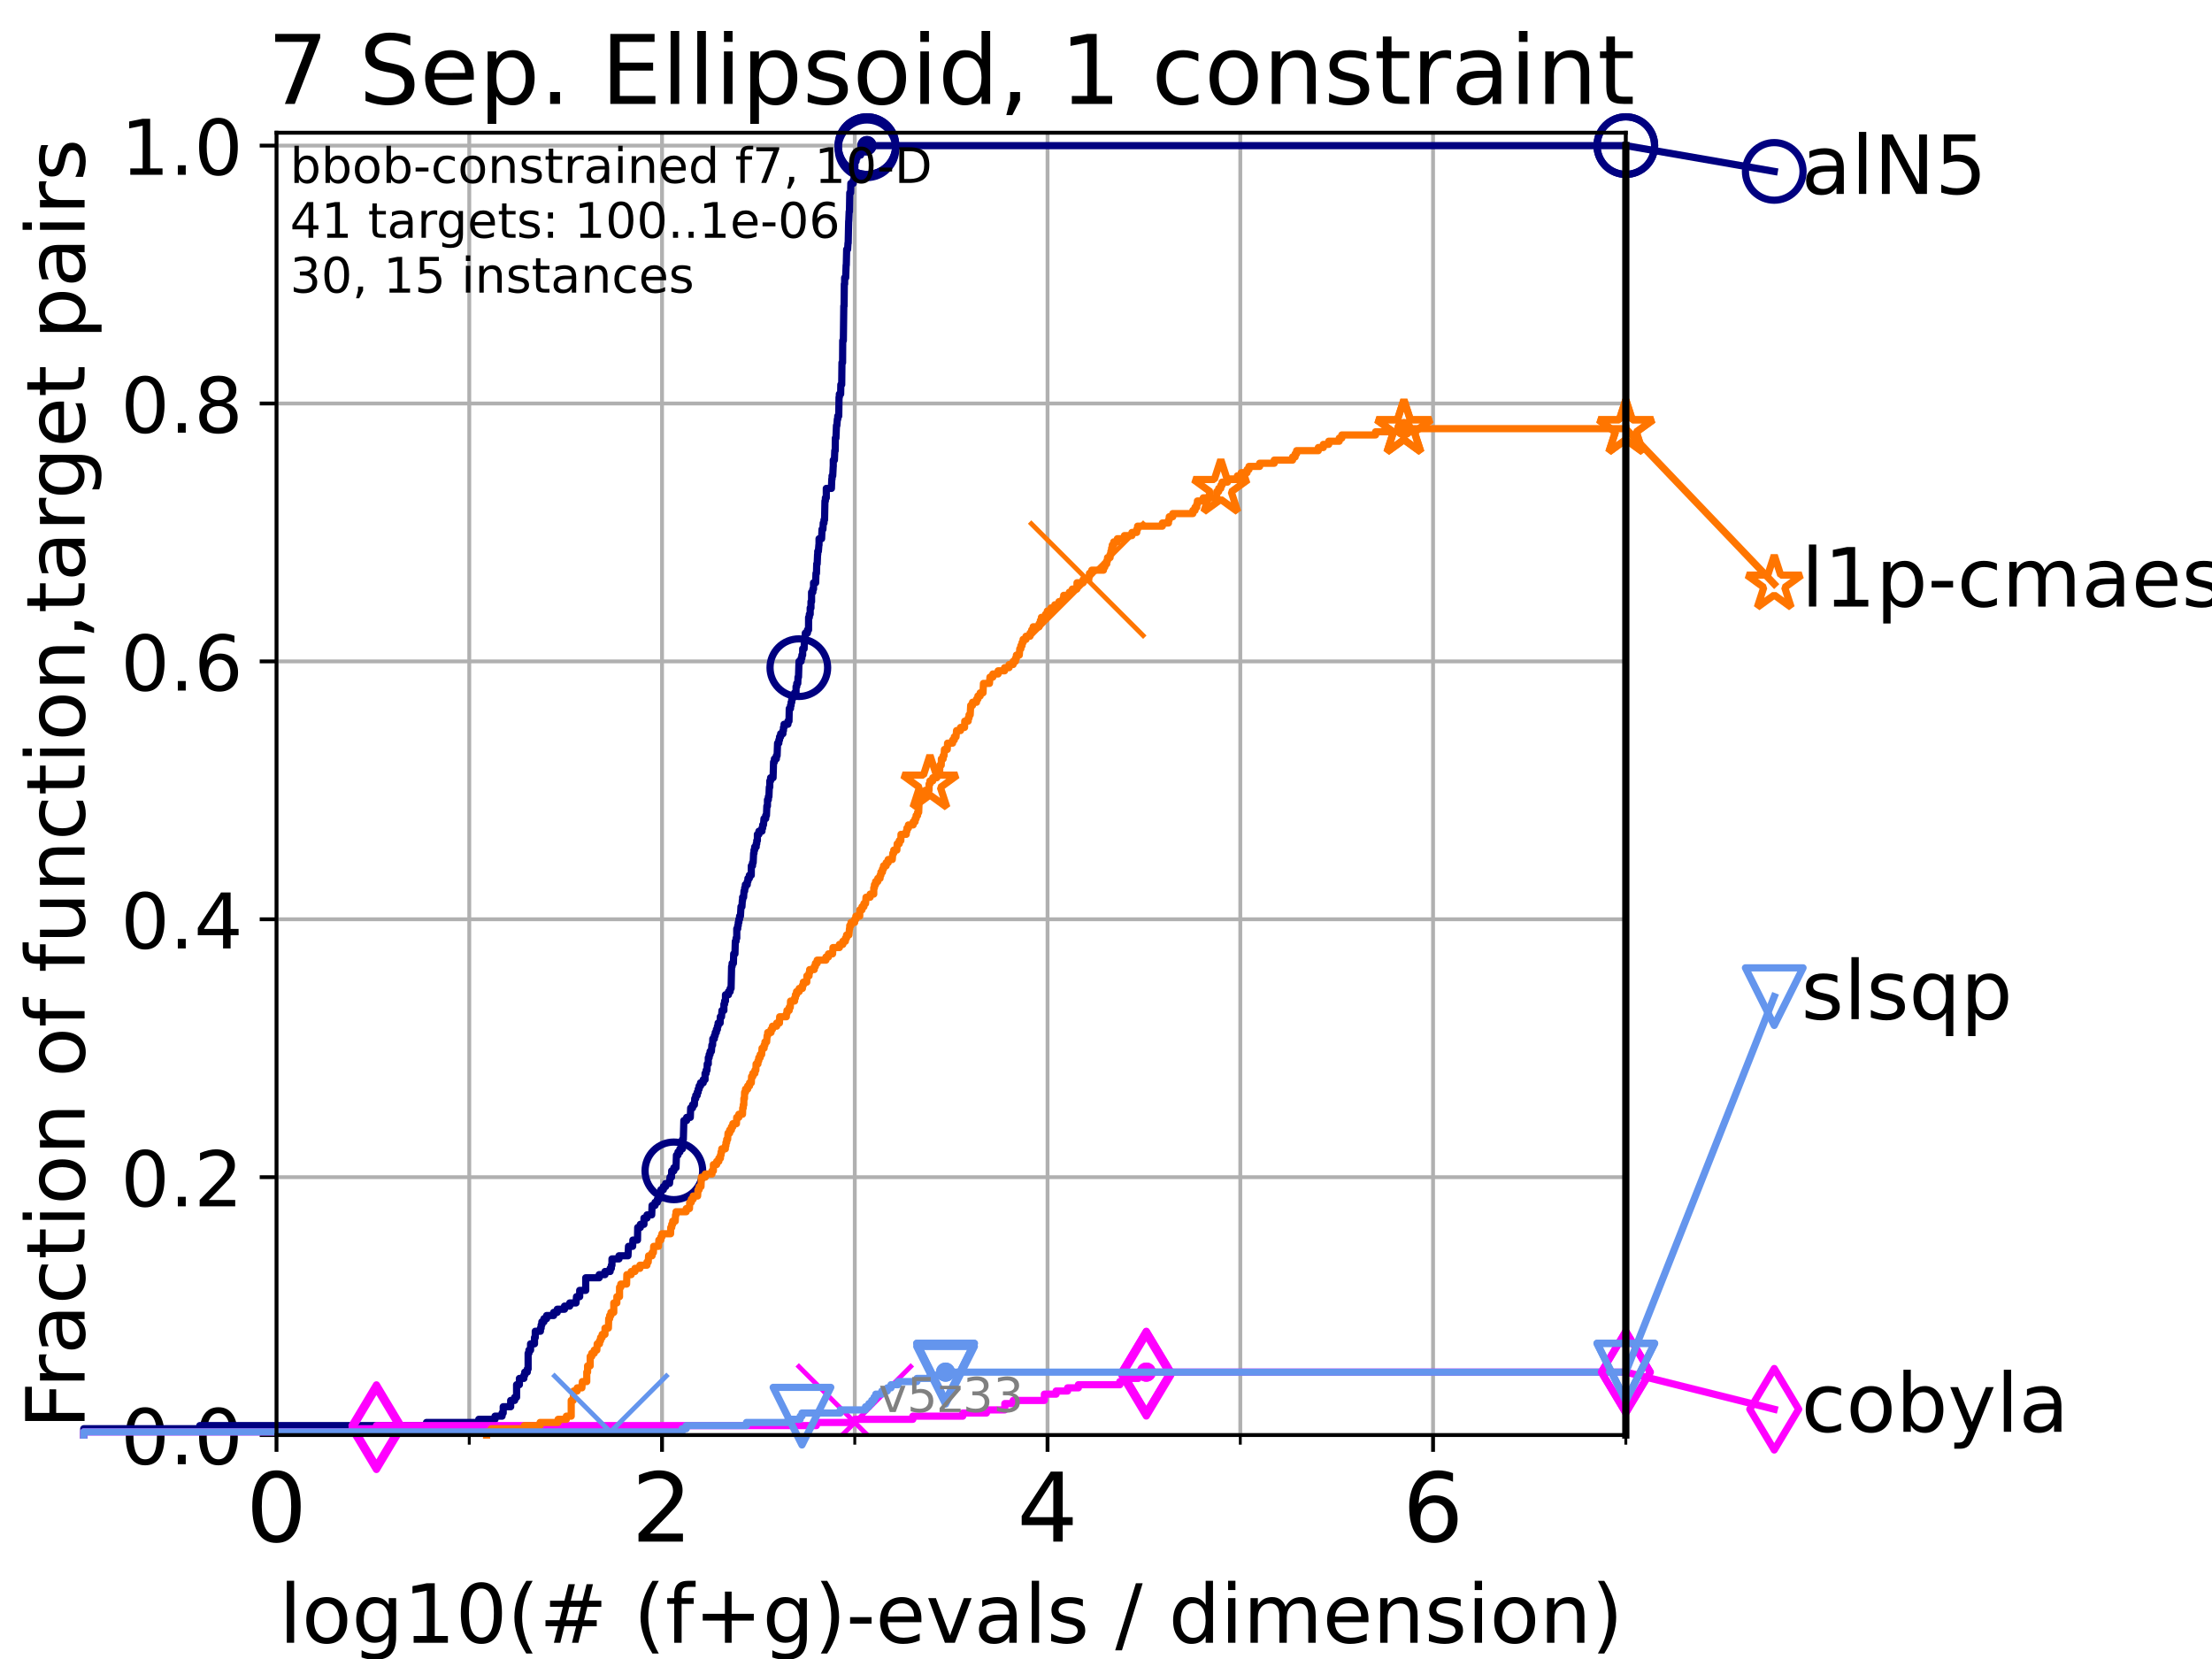 <?xml version="1.0" encoding="utf-8" standalone="no"?>
<!DOCTYPE svg PUBLIC "-//W3C//DTD SVG 1.1//EN"
  "http://www.w3.org/Graphics/SVG/1.1/DTD/svg11.dtd">
<!-- Created with matplotlib (https://matplotlib.org/) -->
<svg height="345.6pt" version="1.1" viewBox="0 0 460.8 345.6" width="460.8pt" xmlns="http://www.w3.org/2000/svg" xmlns:xlink="http://www.w3.org/1999/xlink">
 <defs>
  <style type="text/css">*{stroke-linecap:butt;stroke-linejoin:round;}</style>
 </defs>
 <g id="figure_1">
  <g id="patch_1">
   <path d="M 0 345.6 
L 460.8 345.6 
L 460.8 0 
L 0 0 
z
" style="fill:#ffffff;"/>
  </g>
  <g id="axes_1">
   <g id="patch_2">
    <path d="M 57.6 298.944 
L 338.688 298.944 
L 338.688 27.648 
L 57.6 27.648 
z
" style="fill:#ffffff;"/>
   </g>
   <g id="matplotlib.axis_1">
    <g id="xtick_1">
     <g id="line2d_1">
      <path clip-path="url(#p8d2db1e425)" d="M 57.6 298.944 
L 57.6 27.648 
" style="fill:none;stroke:#b0b0b0;stroke-linecap:square;stroke-width:0.8;"/>
     </g>
     <g id="line2d_2">
      <defs>
       <path d="M 0 0 
L 0 3.5 
" id="m3d65a34921" style="stroke:#000000;stroke-width:0.8;"/>
      </defs>
      <g>
       <use style="stroke:#000000;stroke-width:0.8;" x="57.6" xlink:href="#m3d65a34921" y="298.944"/>
      </g>
     </g>
     <g id="text_1">
      <!-- 0 -->
      <g transform="translate(51.237 321.141)scale(0.2 -0.2)">
       <defs>
        <path d="M 31.781 66.406 
Q 24.172 66.406 20.328 58.906 
Q 16.5 51.422 16.5 36.375 
Q 16.5 21.391 20.328 13.891 
Q 24.172 6.391 31.781 6.391 
Q 39.453 6.391 43.281 13.891 
Q 47.125 21.391 47.125 36.375 
Q 47.125 51.422 43.281 58.906 
Q 39.453 66.406 31.781 66.406 
z
M 31.781 74.219 
Q 44.047 74.219 50.516 64.516 
Q 56.984 54.828 56.984 36.375 
Q 56.984 17.969 50.516 8.266 
Q 44.047 -1.422 31.781 -1.422 
Q 19.531 -1.422 13.062 8.266 
Q 6.594 17.969 6.594 36.375 
Q 6.594 54.828 13.062 64.516 
Q 19.531 74.219 31.781 74.219 
z
" id="DejaVuSans-48"/>
       </defs>
       <use xlink:href="#DejaVuSans-48"/>
      </g>
     </g>
    </g>
    <g id="xtick_2">
     <g id="line2d_3">
      <path clip-path="url(#p8d2db1e425)" d="M 137.911 298.944 
L 137.911 27.648 
" style="fill:none;stroke:#b0b0b0;stroke-linecap:square;stroke-width:0.8;"/>
     </g>
     <g id="line2d_4">
      <g>
       <use style="stroke:#000000;stroke-width:0.8;" x="137.911" xlink:href="#m3d65a34921" y="298.944"/>
      </g>
     </g>
     <g id="text_2">
      <!-- 2 -->
      <g transform="translate(131.548 321.141)scale(0.2 -0.2)">
       <defs>
        <path d="M 19.188 8.297 
L 53.609 8.297 
L 53.609 0 
L 7.328 0 
L 7.328 8.297 
Q 12.938 14.109 22.625 23.891 
Q 32.328 33.688 34.812 36.531 
Q 39.547 41.844 41.422 45.531 
Q 43.312 49.219 43.312 52.781 
Q 43.312 58.594 39.234 62.25 
Q 35.156 65.922 28.609 65.922 
Q 23.969 65.922 18.812 64.312 
Q 13.672 62.703 7.812 59.422 
L 7.812 69.391 
Q 13.766 71.781 18.938 73 
Q 24.125 74.219 28.422 74.219 
Q 39.75 74.219 46.484 68.547 
Q 53.219 62.891 53.219 53.422 
Q 53.219 48.922 51.531 44.891 
Q 49.859 40.875 45.406 35.406 
Q 44.188 33.984 37.641 27.219 
Q 31.109 20.453 19.188 8.297 
z
" id="DejaVuSans-50"/>
       </defs>
       <use xlink:href="#DejaVuSans-50"/>
      </g>
     </g>
    </g>
    <g id="xtick_3">
     <g id="line2d_5">
      <path clip-path="url(#p8d2db1e425)" d="M 218.222 298.944 
L 218.222 27.648 
" style="fill:none;stroke:#b0b0b0;stroke-linecap:square;stroke-width:0.8;"/>
     </g>
     <g id="line2d_6">
      <g>
       <use style="stroke:#000000;stroke-width:0.8;" x="218.222" xlink:href="#m3d65a34921" y="298.944"/>
      </g>
     </g>
     <g id="text_3">
      <!-- 4 -->
      <g transform="translate(211.859 321.141)scale(0.2 -0.2)">
       <defs>
        <path d="M 37.797 64.312 
L 12.891 25.391 
L 37.797 25.391 
z
M 35.203 72.906 
L 47.609 72.906 
L 47.609 25.391 
L 58.016 25.391 
L 58.016 17.188 
L 47.609 17.188 
L 47.609 0 
L 37.797 0 
L 37.797 17.188 
L 4.891 17.188 
L 4.891 26.703 
z
" id="DejaVuSans-52"/>
       </defs>
       <use xlink:href="#DejaVuSans-52"/>
      </g>
     </g>
    </g>
    <g id="xtick_4">
     <g id="line2d_7">
      <path clip-path="url(#p8d2db1e425)" d="M 298.533 298.944 
L 298.533 27.648 
" style="fill:none;stroke:#b0b0b0;stroke-linecap:square;stroke-width:0.8;"/>
     </g>
     <g id="line2d_8">
      <g>
       <use style="stroke:#000000;stroke-width:0.8;" x="298.533" xlink:href="#m3d65a34921" y="298.944"/>
      </g>
     </g>
     <g id="text_4">
      <!-- 6 -->
      <g transform="translate(292.17 321.141)scale(0.2 -0.2)">
       <defs>
        <path d="M 33.016 40.375 
Q 26.375 40.375 22.484 35.828 
Q 18.609 31.297 18.609 23.391 
Q 18.609 15.531 22.484 10.953 
Q 26.375 6.391 33.016 6.391 
Q 39.656 6.391 43.531 10.953 
Q 47.406 15.531 47.406 23.391 
Q 47.406 31.297 43.531 35.828 
Q 39.656 40.375 33.016 40.375 
z
M 52.594 71.297 
L 52.594 62.312 
Q 48.875 64.062 45.094 64.984 
Q 41.312 65.922 37.594 65.922 
Q 27.828 65.922 22.672 59.328 
Q 17.531 52.734 16.797 39.406 
Q 19.672 43.656 24.016 45.922 
Q 28.375 48.188 33.594 48.188 
Q 44.578 48.188 50.953 41.516 
Q 57.328 34.859 57.328 23.391 
Q 57.328 12.156 50.688 5.359 
Q 44.047 -1.422 33.016 -1.422 
Q 20.359 -1.422 13.672 8.266 
Q 6.984 17.969 6.984 36.375 
Q 6.984 53.656 15.188 63.938 
Q 23.391 74.219 37.203 74.219 
Q 40.922 74.219 44.703 73.484 
Q 48.484 72.75 52.594 71.297 
z
" id="DejaVuSans-54"/>
       </defs>
       <use xlink:href="#DejaVuSans-54"/>
      </g>
     </g>
    </g>
    <g id="xtick_5">
     <g id="line2d_9">
      <path clip-path="url(#p8d2db1e425)" d="M 97.755 298.944 
L 97.755 27.648 
" style="fill:none;stroke:#b0b0b0;stroke-linecap:square;stroke-width:0.8;"/>
     </g>
     <g id="line2d_10">
      <defs>
       <path d="M 0 0 
L 0 2 
" id="mcab17bbea1" style="stroke:#000000;stroke-width:0.6;"/>
      </defs>
      <g>
       <use style="stroke:#000000;stroke-width:0.6;" x="97.755" xlink:href="#mcab17bbea1" y="298.944"/>
      </g>
     </g>
    </g>
    <g id="xtick_6">
     <g id="line2d_11">
      <path clip-path="url(#p8d2db1e425)" d="M 178.066 298.944 
L 178.066 27.648 
" style="fill:none;stroke:#b0b0b0;stroke-linecap:square;stroke-width:0.8;"/>
     </g>
     <g id="line2d_12">
      <g>
       <use style="stroke:#000000;stroke-width:0.6;" x="178.066" xlink:href="#mcab17bbea1" y="298.944"/>
      </g>
     </g>
    </g>
    <g id="xtick_7">
     <g id="line2d_13">
      <path clip-path="url(#p8d2db1e425)" d="M 258.377 298.944 
L 258.377 27.648 
" style="fill:none;stroke:#b0b0b0;stroke-linecap:square;stroke-width:0.8;"/>
     </g>
     <g id="line2d_14">
      <g>
       <use style="stroke:#000000;stroke-width:0.6;" x="258.377" xlink:href="#mcab17bbea1" y="298.944"/>
      </g>
     </g>
    </g>
    <g id="xtick_8">
     <g id="line2d_15">
      <path clip-path="url(#p8d2db1e425)" d="M 338.688 298.944 
L 338.688 27.648 
" style="fill:none;stroke:#b0b0b0;stroke-linecap:square;stroke-width:0.8;"/>
     </g>
     <g id="line2d_16">
      <g>
       <use style="stroke:#000000;stroke-width:0.6;" x="338.688" xlink:href="#mcab17bbea1" y="298.944"/>
      </g>
     </g>
    </g>
    <g id="text_5">
     <!-- log10(# (f+g)-evals / dimension) -->
     <g transform="translate(58.145 342.218)scale(0.17 -0.17)">
      <defs>
       <path d="M 9.422 75.984 
L 18.406 75.984 
L 18.406 0 
L 9.422 0 
z
" id="DejaVuSans-108"/>
       <path d="M 30.609 48.391 
Q 23.391 48.391 19.188 42.75 
Q 14.984 37.109 14.984 27.297 
Q 14.984 17.484 19.156 11.844 
Q 23.344 6.203 30.609 6.203 
Q 37.797 6.203 41.984 11.859 
Q 46.188 17.531 46.188 27.297 
Q 46.188 37.016 41.984 42.703 
Q 37.797 48.391 30.609 48.391 
z
M 30.609 56 
Q 42.328 56 49.016 48.375 
Q 55.719 40.766 55.719 27.297 
Q 55.719 13.875 49.016 6.219 
Q 42.328 -1.422 30.609 -1.422 
Q 18.844 -1.422 12.172 6.219 
Q 5.516 13.875 5.516 27.297 
Q 5.516 40.766 12.172 48.375 
Q 18.844 56 30.609 56 
z
" id="DejaVuSans-111"/>
       <path d="M 45.406 27.984 
Q 45.406 37.75 41.375 43.109 
Q 37.359 48.484 30.078 48.484 
Q 22.859 48.484 18.828 43.109 
Q 14.797 37.75 14.797 27.984 
Q 14.797 18.266 18.828 12.891 
Q 22.859 7.516 30.078 7.516 
Q 37.359 7.516 41.375 12.891 
Q 45.406 18.266 45.406 27.984 
z
M 54.391 6.781 
Q 54.391 -7.172 48.188 -13.984 
Q 42 -20.797 29.203 -20.797 
Q 24.469 -20.797 20.266 -20.094 
Q 16.062 -19.391 12.109 -17.922 
L 12.109 -9.188 
Q 16.062 -11.328 19.922 -12.344 
Q 23.781 -13.375 27.781 -13.375 
Q 36.625 -13.375 41.016 -8.766 
Q 45.406 -4.156 45.406 5.172 
L 45.406 9.625 
Q 42.625 4.781 38.281 2.391 
Q 33.938 0 27.875 0 
Q 17.828 0 11.672 7.656 
Q 5.516 15.328 5.516 27.984 
Q 5.516 40.672 11.672 48.328 
Q 17.828 56 27.875 56 
Q 33.938 56 38.281 53.609 
Q 42.625 51.219 45.406 46.391 
L 45.406 54.688 
L 54.391 54.688 
z
" id="DejaVuSans-103"/>
       <path d="M 12.406 8.297 
L 28.516 8.297 
L 28.516 63.922 
L 10.984 60.406 
L 10.984 69.391 
L 28.422 72.906 
L 38.281 72.906 
L 38.281 8.297 
L 54.391 8.297 
L 54.391 0 
L 12.406 0 
z
" id="DejaVuSans-49"/>
       <path d="M 31 75.875 
Q 24.469 64.656 21.281 53.656 
Q 18.109 42.672 18.109 31.391 
Q 18.109 20.125 21.312 9.062 
Q 24.516 -2 31 -13.188 
L 23.188 -13.188 
Q 15.875 -1.703 12.234 9.375 
Q 8.594 20.453 8.594 31.391 
Q 8.594 42.281 12.203 53.312 
Q 15.828 64.359 23.188 75.875 
z
" id="DejaVuSans-40"/>
       <path d="M 51.125 44 
L 36.922 44 
L 32.812 27.688 
L 47.125 27.688 
z
M 43.797 71.781 
L 38.719 51.516 
L 52.984 51.516 
L 58.109 71.781 
L 65.922 71.781 
L 60.891 51.516 
L 76.125 51.516 
L 76.125 44 
L 58.984 44 
L 54.984 27.688 
L 70.516 27.688 
L 70.516 20.219 
L 53.078 20.219 
L 48 0 
L 40.188 0 
L 45.219 20.219 
L 30.906 20.219 
L 25.875 0 
L 18.016 0 
L 23.094 20.219 
L 7.719 20.219 
L 7.719 27.688 
L 24.906 27.688 
L 29 44 
L 13.281 44 
L 13.281 51.516 
L 30.906 51.516 
L 35.891 71.781 
z
" id="DejaVuSans-35"/>
       <path id="DejaVuSans-32"/>
       <path d="M 37.109 75.984 
L 37.109 68.5 
L 28.516 68.5 
Q 23.688 68.5 21.797 66.547 
Q 19.922 64.594 19.922 59.516 
L 19.922 54.688 
L 34.719 54.688 
L 34.719 47.703 
L 19.922 47.703 
L 19.922 0 
L 10.891 0 
L 10.891 47.703 
L 2.297 47.703 
L 2.297 54.688 
L 10.891 54.688 
L 10.891 58.5 
Q 10.891 67.625 15.141 71.797 
Q 19.391 75.984 28.609 75.984 
z
" id="DejaVuSans-102"/>
       <path d="M 46 62.703 
L 46 35.5 
L 73.188 35.5 
L 73.188 27.203 
L 46 27.203 
L 46 0 
L 37.797 0 
L 37.797 27.203 
L 10.594 27.203 
L 10.594 35.5 
L 37.797 35.5 
L 37.797 62.703 
z
" id="DejaVuSans-43"/>
       <path d="M 8.016 75.875 
L 15.828 75.875 
Q 23.141 64.359 26.781 53.312 
Q 30.422 42.281 30.422 31.391 
Q 30.422 20.453 26.781 9.375 
Q 23.141 -1.703 15.828 -13.188 
L 8.016 -13.188 
Q 14.5 -2 17.703 9.062 
Q 20.906 20.125 20.906 31.391 
Q 20.906 42.672 17.703 53.656 
Q 14.5 64.656 8.016 75.875 
z
" id="DejaVuSans-41"/>
       <path d="M 4.891 31.391 
L 31.203 31.391 
L 31.203 23.391 
L 4.891 23.391 
z
" id="DejaVuSans-45"/>
       <path d="M 56.203 29.594 
L 56.203 25.203 
L 14.891 25.203 
Q 15.484 15.922 20.484 11.062 
Q 25.484 6.203 34.422 6.203 
Q 39.594 6.203 44.453 7.469 
Q 49.312 8.734 54.109 11.281 
L 54.109 2.781 
Q 49.266 0.734 44.188 -0.344 
Q 39.109 -1.422 33.891 -1.422 
Q 20.797 -1.422 13.156 6.188 
Q 5.516 13.812 5.516 26.812 
Q 5.516 40.234 12.766 48.109 
Q 20.016 56 32.328 56 
Q 43.359 56 49.781 48.891 
Q 56.203 41.797 56.203 29.594 
z
M 47.219 32.234 
Q 47.125 39.594 43.094 43.984 
Q 39.062 48.391 32.422 48.391 
Q 24.906 48.391 20.391 44.141 
Q 15.875 39.891 15.188 32.172 
z
" id="DejaVuSans-101"/>
       <path d="M 2.984 54.688 
L 12.5 54.688 
L 29.594 8.797 
L 46.688 54.688 
L 56.203 54.688 
L 35.688 0 
L 23.484 0 
z
" id="DejaVuSans-118"/>
       <path d="M 34.281 27.484 
Q 23.391 27.484 19.188 25 
Q 14.984 22.516 14.984 16.5 
Q 14.984 11.719 18.141 8.906 
Q 21.297 6.109 26.703 6.109 
Q 34.188 6.109 38.703 11.406 
Q 43.219 16.703 43.219 25.484 
L 43.219 27.484 
z
M 52.203 31.203 
L 52.203 0 
L 43.219 0 
L 43.219 8.297 
Q 40.141 3.328 35.547 0.953 
Q 30.953 -1.422 24.312 -1.422 
Q 15.922 -1.422 10.953 3.297 
Q 6 8.016 6 15.922 
Q 6 25.141 12.172 29.828 
Q 18.359 34.516 30.609 34.516 
L 43.219 34.516 
L 43.219 35.406 
Q 43.219 41.609 39.141 45 
Q 35.062 48.391 27.688 48.391 
Q 23 48.391 18.547 47.266 
Q 14.109 46.141 10.016 43.891 
L 10.016 52.203 
Q 14.938 54.109 19.578 55.047 
Q 24.219 56 28.609 56 
Q 40.484 56 46.344 49.844 
Q 52.203 43.703 52.203 31.203 
z
" id="DejaVuSans-97"/>
       <path d="M 44.281 53.078 
L 44.281 44.578 
Q 40.484 46.531 36.375 47.5 
Q 32.281 48.484 27.875 48.484 
Q 21.188 48.484 17.844 46.438 
Q 14.5 44.391 14.5 40.281 
Q 14.5 37.156 16.891 35.375 
Q 19.281 33.594 26.516 31.984 
L 29.594 31.297 
Q 39.156 29.25 43.188 25.516 
Q 47.219 21.781 47.219 15.094 
Q 47.219 7.469 41.188 3.016 
Q 35.156 -1.422 24.609 -1.422 
Q 20.219 -1.422 15.453 -0.562 
Q 10.688 0.297 5.422 2 
L 5.422 11.281 
Q 10.406 8.688 15.234 7.391 
Q 20.062 6.109 24.812 6.109 
Q 31.156 6.109 34.562 8.281 
Q 37.984 10.453 37.984 14.406 
Q 37.984 18.062 35.516 20.016 
Q 33.062 21.969 24.703 23.781 
L 21.578 24.516 
Q 13.234 26.266 9.516 29.906 
Q 5.812 33.547 5.812 39.891 
Q 5.812 47.609 11.281 51.797 
Q 16.75 56 26.812 56 
Q 31.781 56 36.172 55.266 
Q 40.578 54.547 44.281 53.078 
z
" id="DejaVuSans-115"/>
       <path d="M 25.391 72.906 
L 33.688 72.906 
L 8.297 -9.281 
L 0 -9.281 
z
" id="DejaVuSans-47"/>
       <path d="M 45.406 46.391 
L 45.406 75.984 
L 54.391 75.984 
L 54.391 0 
L 45.406 0 
L 45.406 8.203 
Q 42.578 3.328 38.25 0.953 
Q 33.938 -1.422 27.875 -1.422 
Q 17.969 -1.422 11.734 6.484 
Q 5.516 14.406 5.516 27.297 
Q 5.516 40.188 11.734 48.094 
Q 17.969 56 27.875 56 
Q 33.938 56 38.25 53.625 
Q 42.578 51.266 45.406 46.391 
z
M 14.797 27.297 
Q 14.797 17.391 18.875 11.75 
Q 22.953 6.109 30.078 6.109 
Q 37.203 6.109 41.297 11.75 
Q 45.406 17.391 45.406 27.297 
Q 45.406 37.203 41.297 42.844 
Q 37.203 48.484 30.078 48.484 
Q 22.953 48.484 18.875 42.844 
Q 14.797 37.203 14.797 27.297 
z
" id="DejaVuSans-100"/>
       <path d="M 9.422 54.688 
L 18.406 54.688 
L 18.406 0 
L 9.422 0 
z
M 9.422 75.984 
L 18.406 75.984 
L 18.406 64.594 
L 9.422 64.594 
z
" id="DejaVuSans-105"/>
       <path d="M 52 44.188 
Q 55.375 50.25 60.062 53.125 
Q 64.75 56 71.094 56 
Q 79.641 56 84.281 50.016 
Q 88.922 44.047 88.922 33.016 
L 88.922 0 
L 79.891 0 
L 79.891 32.719 
Q 79.891 40.578 77.094 44.375 
Q 74.312 48.188 68.609 48.188 
Q 61.625 48.188 57.562 43.547 
Q 53.516 38.922 53.516 30.906 
L 53.516 0 
L 44.484 0 
L 44.484 32.719 
Q 44.484 40.625 41.703 44.406 
Q 38.922 48.188 33.109 48.188 
Q 26.219 48.188 22.156 43.531 
Q 18.109 38.875 18.109 30.906 
L 18.109 0 
L 9.078 0 
L 9.078 54.688 
L 18.109 54.688 
L 18.109 46.188 
Q 21.188 51.219 25.484 53.609 
Q 29.781 56 35.688 56 
Q 41.656 56 45.828 52.969 
Q 50 49.953 52 44.188 
z
" id="DejaVuSans-109"/>
       <path d="M 54.891 33.016 
L 54.891 0 
L 45.906 0 
L 45.906 32.719 
Q 45.906 40.484 42.875 44.328 
Q 39.844 48.188 33.797 48.188 
Q 26.516 48.188 22.312 43.547 
Q 18.109 38.922 18.109 30.906 
L 18.109 0 
L 9.078 0 
L 9.078 54.688 
L 18.109 54.688 
L 18.109 46.188 
Q 21.344 51.125 25.703 53.562 
Q 30.078 56 35.797 56 
Q 45.219 56 50.047 50.172 
Q 54.891 44.344 54.891 33.016 
z
" id="DejaVuSans-110"/>
      </defs>
      <use xlink:href="#DejaVuSans-108"/>
      <use x="27.783" xlink:href="#DejaVuSans-111"/>
      <use x="88.965" xlink:href="#DejaVuSans-103"/>
      <use x="152.441" xlink:href="#DejaVuSans-49"/>
      <use x="216.064" xlink:href="#DejaVuSans-48"/>
      <use x="279.688" xlink:href="#DejaVuSans-40"/>
      <use x="318.701" xlink:href="#DejaVuSans-35"/>
      <use x="402.49" xlink:href="#DejaVuSans-32"/>
      <use x="434.277" xlink:href="#DejaVuSans-40"/>
      <use x="473.291" xlink:href="#DejaVuSans-102"/>
      <use x="508.496" xlink:href="#DejaVuSans-43"/>
      <use x="592.285" xlink:href="#DejaVuSans-103"/>
      <use x="655.762" xlink:href="#DejaVuSans-41"/>
      <use x="694.775" xlink:href="#DejaVuSans-45"/>
      <use x="730.859" xlink:href="#DejaVuSans-101"/>
      <use x="792.383" xlink:href="#DejaVuSans-118"/>
      <use x="851.562" xlink:href="#DejaVuSans-97"/>
      <use x="912.842" xlink:href="#DejaVuSans-108"/>
      <use x="940.625" xlink:href="#DejaVuSans-115"/>
      <use x="992.725" xlink:href="#DejaVuSans-32"/>
      <use x="1024.512" xlink:href="#DejaVuSans-47"/>
      <use x="1058.203" xlink:href="#DejaVuSans-32"/>
      <use x="1089.99" xlink:href="#DejaVuSans-100"/>
      <use x="1153.467" xlink:href="#DejaVuSans-105"/>
      <use x="1181.25" xlink:href="#DejaVuSans-109"/>
      <use x="1278.662" xlink:href="#DejaVuSans-101"/>
      <use x="1340.186" xlink:href="#DejaVuSans-110"/>
      <use x="1403.564" xlink:href="#DejaVuSans-115"/>
      <use x="1455.664" xlink:href="#DejaVuSans-105"/>
      <use x="1483.447" xlink:href="#DejaVuSans-111"/>
      <use x="1544.629" xlink:href="#DejaVuSans-110"/>
      <use x="1608.008" xlink:href="#DejaVuSans-41"/>
     </g>
    </g>
   </g>
   <g id="matplotlib.axis_2">
    <g id="ytick_1">
     <g id="line2d_17">
      <path clip-path="url(#p8d2db1e425)" d="M 57.6 298.944 
L 338.688 298.944 
" style="fill:none;stroke:#b0b0b0;stroke-linecap:square;stroke-width:0.8;"/>
     </g>
     <g id="line2d_18">
      <defs>
       <path d="M 0 0 
L -3.5 0 
" id="md1caa84f42" style="stroke:#000000;stroke-width:0.8;"/>
      </defs>
      <g>
       <use style="stroke:#000000;stroke-width:0.8;" x="57.6" xlink:href="#md1caa84f42" y="298.944"/>
      </g>
     </g>
     <g id="text_6">
      <!-- 0.0 -->
      <g transform="translate(25.155 305.023)scale(0.16 -0.16)">
       <defs>
        <path d="M 10.688 12.406 
L 21 12.406 
L 21 0 
L 10.688 0 
z
" id="DejaVuSans-46"/>
       </defs>
       <use xlink:href="#DejaVuSans-48"/>
       <use x="63.623" xlink:href="#DejaVuSans-46"/>
       <use x="95.41" xlink:href="#DejaVuSans-48"/>
      </g>
     </g>
    </g>
    <g id="ytick_2">
     <g id="line2d_19">
      <path clip-path="url(#p8d2db1e425)" d="M 57.6 245.222 
L 338.688 245.222 
" style="fill:none;stroke:#b0b0b0;stroke-linecap:square;stroke-width:0.8;"/>
     </g>
     <g id="line2d_20">
      <g>
       <use style="stroke:#000000;stroke-width:0.8;" x="57.6" xlink:href="#md1caa84f42" y="245.222"/>
      </g>
     </g>
     <g id="text_7">
      <!-- 0.2 -->
      <g transform="translate(25.155 251.301)scale(0.16 -0.16)">
       <use xlink:href="#DejaVuSans-48"/>
       <use x="63.623" xlink:href="#DejaVuSans-46"/>
       <use x="95.41" xlink:href="#DejaVuSans-50"/>
      </g>
     </g>
    </g>
    <g id="ytick_3">
     <g id="line2d_21">
      <path clip-path="url(#p8d2db1e425)" d="M 57.6 191.5 
L 338.688 191.5 
" style="fill:none;stroke:#b0b0b0;stroke-linecap:square;stroke-width:0.8;"/>
     </g>
     <g id="line2d_22">
      <g>
       <use style="stroke:#000000;stroke-width:0.8;" x="57.6" xlink:href="#md1caa84f42" y="191.5"/>
      </g>
     </g>
     <g id="text_8">
      <!-- 0.4 -->
      <g transform="translate(25.155 197.579)scale(0.16 -0.16)">
       <use xlink:href="#DejaVuSans-48"/>
       <use x="63.623" xlink:href="#DejaVuSans-46"/>
       <use x="95.41" xlink:href="#DejaVuSans-52"/>
      </g>
     </g>
    </g>
    <g id="ytick_4">
     <g id="line2d_23">
      <path clip-path="url(#p8d2db1e425)" d="M 57.6 137.778 
L 338.688 137.778 
" style="fill:none;stroke:#b0b0b0;stroke-linecap:square;stroke-width:0.8;"/>
     </g>
     <g id="line2d_24">
      <g>
       <use style="stroke:#000000;stroke-width:0.8;" x="57.6" xlink:href="#md1caa84f42" y="137.778"/>
      </g>
     </g>
     <g id="text_9">
      <!-- 0.6 -->
      <g transform="translate(25.155 143.857)scale(0.16 -0.16)">
       <use xlink:href="#DejaVuSans-48"/>
       <use x="63.623" xlink:href="#DejaVuSans-46"/>
       <use x="95.41" xlink:href="#DejaVuSans-54"/>
      </g>
     </g>
    </g>
    <g id="ytick_5">
     <g id="line2d_25">
      <path clip-path="url(#p8d2db1e425)" d="M 57.6 84.056 
L 338.688 84.056 
" style="fill:none;stroke:#b0b0b0;stroke-linecap:square;stroke-width:0.8;"/>
     </g>
     <g id="line2d_26">
      <g>
       <use style="stroke:#000000;stroke-width:0.8;" x="57.6" xlink:href="#md1caa84f42" y="84.056"/>
      </g>
     </g>
     <g id="text_10">
      <!-- 0.8 -->
      <g transform="translate(25.155 90.135)scale(0.16 -0.16)">
       <defs>
        <path d="M 31.781 34.625 
Q 24.75 34.625 20.719 30.859 
Q 16.703 27.094 16.703 20.516 
Q 16.703 13.922 20.719 10.156 
Q 24.75 6.391 31.781 6.391 
Q 38.812 6.391 42.859 10.172 
Q 46.922 13.969 46.922 20.516 
Q 46.922 27.094 42.891 30.859 
Q 38.875 34.625 31.781 34.625 
z
M 21.922 38.812 
Q 15.578 40.375 12.031 44.719 
Q 8.5 49.078 8.5 55.328 
Q 8.5 64.062 14.719 69.141 
Q 20.953 74.219 31.781 74.219 
Q 42.672 74.219 48.875 69.141 
Q 55.078 64.062 55.078 55.328 
Q 55.078 49.078 51.531 44.719 
Q 48 40.375 41.703 38.812 
Q 48.828 37.156 52.797 32.312 
Q 56.781 27.484 56.781 20.516 
Q 56.781 9.906 50.312 4.234 
Q 43.844 -1.422 31.781 -1.422 
Q 19.734 -1.422 13.25 4.234 
Q 6.781 9.906 6.781 20.516 
Q 6.781 27.484 10.781 32.312 
Q 14.797 37.156 21.922 38.812 
z
M 18.312 54.391 
Q 18.312 48.734 21.844 45.562 
Q 25.391 42.391 31.781 42.391 
Q 38.141 42.391 41.719 45.562 
Q 45.312 48.734 45.312 54.391 
Q 45.312 60.062 41.719 63.234 
Q 38.141 66.406 31.781 66.406 
Q 25.391 66.406 21.844 63.234 
Q 18.312 60.062 18.312 54.391 
z
" id="DejaVuSans-56"/>
       </defs>
       <use xlink:href="#DejaVuSans-48"/>
       <use x="63.623" xlink:href="#DejaVuSans-46"/>
       <use x="95.41" xlink:href="#DejaVuSans-56"/>
      </g>
     </g>
    </g>
    <g id="ytick_6">
     <g id="line2d_27">
      <path clip-path="url(#p8d2db1e425)" d="M 57.6 30.334 
L 338.688 30.334 
" style="fill:none;stroke:#b0b0b0;stroke-linecap:square;stroke-width:0.8;"/>
     </g>
     <g id="line2d_28">
      <g>
       <use style="stroke:#000000;stroke-width:0.8;" x="57.6" xlink:href="#md1caa84f42" y="30.334"/>
      </g>
     </g>
     <g id="text_11">
      <!-- 1.0 -->
      <g transform="translate(25.155 36.413)scale(0.16 -0.16)">
       <use xlink:href="#DejaVuSans-49"/>
       <use x="63.623" xlink:href="#DejaVuSans-46"/>
       <use x="95.41" xlink:href="#DejaVuSans-48"/>
      </g>
     </g>
    </g>
    <g id="text_12">
     <!-- Fraction of function,target pairs -->
     <g transform="translate(17.62 297.681)rotate(-90)scale(0.17 -0.17)">
      <defs>
       <path d="M 9.812 72.906 
L 51.703 72.906 
L 51.703 64.594 
L 19.672 64.594 
L 19.672 43.109 
L 48.578 43.109 
L 48.578 34.812 
L 19.672 34.812 
L 19.672 0 
L 9.812 0 
z
" id="DejaVuSans-70"/>
       <path d="M 41.109 46.297 
Q 39.594 47.172 37.812 47.578 
Q 36.031 48 33.891 48 
Q 26.266 48 22.188 43.047 
Q 18.109 38.094 18.109 28.812 
L 18.109 0 
L 9.078 0 
L 9.078 54.688 
L 18.109 54.688 
L 18.109 46.188 
Q 20.953 51.172 25.484 53.578 
Q 30.031 56 36.531 56 
Q 37.453 56 38.578 55.875 
Q 39.703 55.766 41.062 55.516 
z
" id="DejaVuSans-114"/>
       <path d="M 48.781 52.594 
L 48.781 44.188 
Q 44.969 46.297 41.141 47.344 
Q 37.312 48.391 33.406 48.391 
Q 24.656 48.391 19.812 42.844 
Q 14.984 37.312 14.984 27.297 
Q 14.984 17.281 19.812 11.734 
Q 24.656 6.203 33.406 6.203 
Q 37.312 6.203 41.141 7.25 
Q 44.969 8.297 48.781 10.406 
L 48.781 2.094 
Q 45.016 0.344 40.984 -0.531 
Q 36.969 -1.422 32.422 -1.422 
Q 20.062 -1.422 12.781 6.344 
Q 5.516 14.109 5.516 27.297 
Q 5.516 40.672 12.859 48.328 
Q 20.219 56 33.016 56 
Q 37.156 56 41.109 55.141 
Q 45.062 54.297 48.781 52.594 
z
" id="DejaVuSans-99"/>
       <path d="M 18.312 70.219 
L 18.312 54.688 
L 36.812 54.688 
L 36.812 47.703 
L 18.312 47.703 
L 18.312 18.016 
Q 18.312 11.328 20.141 9.422 
Q 21.969 7.516 27.594 7.516 
L 36.812 7.516 
L 36.812 0 
L 27.594 0 
Q 17.188 0 13.234 3.875 
Q 9.281 7.766 9.281 18.016 
L 9.281 47.703 
L 2.688 47.703 
L 2.688 54.688 
L 9.281 54.688 
L 9.281 70.219 
z
" id="DejaVuSans-116"/>
       <path d="M 8.5 21.578 
L 8.5 54.688 
L 17.484 54.688 
L 17.484 21.922 
Q 17.484 14.156 20.5 10.266 
Q 23.531 6.391 29.594 6.391 
Q 36.859 6.391 41.078 11.031 
Q 45.312 15.672 45.312 23.688 
L 45.312 54.688 
L 54.297 54.688 
L 54.297 0 
L 45.312 0 
L 45.312 8.406 
Q 42.047 3.422 37.719 1 
Q 33.406 -1.422 27.688 -1.422 
Q 18.266 -1.422 13.375 4.438 
Q 8.5 10.297 8.5 21.578 
z
M 31.109 56 
z
" id="DejaVuSans-117"/>
       <path d="M 11.719 12.406 
L 22.016 12.406 
L 22.016 4 
L 14.016 -11.625 
L 7.719 -11.625 
L 11.719 4 
z
" id="DejaVuSans-44"/>
       <path d="M 18.109 8.203 
L 18.109 -20.797 
L 9.078 -20.797 
L 9.078 54.688 
L 18.109 54.688 
L 18.109 46.391 
Q 20.953 51.266 25.266 53.625 
Q 29.594 56 35.594 56 
Q 45.562 56 51.781 48.094 
Q 58.016 40.188 58.016 27.297 
Q 58.016 14.406 51.781 6.484 
Q 45.562 -1.422 35.594 -1.422 
Q 29.594 -1.422 25.266 0.953 
Q 20.953 3.328 18.109 8.203 
z
M 48.688 27.297 
Q 48.688 37.203 44.609 42.844 
Q 40.531 48.484 33.406 48.484 
Q 26.266 48.484 22.188 42.844 
Q 18.109 37.203 18.109 27.297 
Q 18.109 17.391 22.188 11.75 
Q 26.266 6.109 33.406 6.109 
Q 40.531 6.109 44.609 11.75 
Q 48.688 17.391 48.688 27.297 
z
" id="DejaVuSans-112"/>
      </defs>
      <use xlink:href="#DejaVuSans-70"/>
      <use x="50.27" xlink:href="#DejaVuSans-114"/>
      <use x="91.383" xlink:href="#DejaVuSans-97"/>
      <use x="152.662" xlink:href="#DejaVuSans-99"/>
      <use x="207.643" xlink:href="#DejaVuSans-116"/>
      <use x="246.852" xlink:href="#DejaVuSans-105"/>
      <use x="274.635" xlink:href="#DejaVuSans-111"/>
      <use x="335.816" xlink:href="#DejaVuSans-110"/>
      <use x="399.195" xlink:href="#DejaVuSans-32"/>
      <use x="430.982" xlink:href="#DejaVuSans-111"/>
      <use x="492.164" xlink:href="#DejaVuSans-102"/>
      <use x="527.369" xlink:href="#DejaVuSans-32"/>
      <use x="559.156" xlink:href="#DejaVuSans-102"/>
      <use x="594.361" xlink:href="#DejaVuSans-117"/>
      <use x="657.74" xlink:href="#DejaVuSans-110"/>
      <use x="721.119" xlink:href="#DejaVuSans-99"/>
      <use x="776.1" xlink:href="#DejaVuSans-116"/>
      <use x="815.309" xlink:href="#DejaVuSans-105"/>
      <use x="843.092" xlink:href="#DejaVuSans-111"/>
      <use x="904.273" xlink:href="#DejaVuSans-110"/>
      <use x="967.652" xlink:href="#DejaVuSans-44"/>
      <use x="999.439" xlink:href="#DejaVuSans-116"/>
      <use x="1038.648" xlink:href="#DejaVuSans-97"/>
      <use x="1099.928" xlink:href="#DejaVuSans-114"/>
      <use x="1139.291" xlink:href="#DejaVuSans-103"/>
      <use x="1202.768" xlink:href="#DejaVuSans-101"/>
      <use x="1264.291" xlink:href="#DejaVuSans-116"/>
      <use x="1303.5" xlink:href="#DejaVuSans-32"/>
      <use x="1335.287" xlink:href="#DejaVuSans-112"/>
      <use x="1398.764" xlink:href="#DejaVuSans-97"/>
      <use x="1460.043" xlink:href="#DejaVuSans-105"/>
      <use x="1487.826" xlink:href="#DejaVuSans-114"/>
      <use x="1528.939" xlink:href="#DejaVuSans-115"/>
     </g>
    </g>
   </g>
   <g id="line2d_29">
    <defs>
     <path d="M 0 1.5 
C 0.398 1.5 0.779 1.342 1.061 1.061 
C 1.342 0.779 1.5 0.398 1.5 0 
C 1.5 -0.398 1.342 -0.779 1.061 -1.061 
C 0.779 -1.342 0.398 -1.5 0 -1.5 
C -0.398 -1.5 -0.779 -1.342 -1.061 -1.061 
C -1.342 -0.779 -1.5 -0.398 -1.5 0 
C -1.5 0.398 -1.342 0.779 -1.061 1.061 
C -0.779 1.342 -0.398 1.5 0 1.5 
z
" id="m51fa54ed7e" style="stroke:#000080;"/>
    </defs>
    <g>
     <use style="fill:#000080;stroke:#000080;" x="180.603" xlink:href="#m51fa54ed7e" y="30.334"/>
     <use style="fill:#000080;stroke:#000080;" x="180.603" xlink:href="#m51fa54ed7e" y="30.334"/>
    </g>
   </g>
   <g id="line2d_30">
    <path d="M 17.445 298.944 
L 17.445 297.634 
L 41.621 297.634 
L 41.621 296.979 
L 88.847 296.979 
L 88.847 296.323 
L 99.732 296.323 
L 99.732 295.668 
L 103.118 295.668 
L 103.118 295.013 
L 104.592 295.013 
L 104.592 294.358 
L 104.826 294.358 
L 104.826 293.048 
L 106.383 293.048 
L 106.383 291.737 
L 107.213 291.737 
L 107.213 291.082 
L 107.614 291.082 
L 107.614 288.462 
L 108.199 288.462 
L 108.199 287.151 
L 109.132 287.151 
L 109.132 286.496 
L 109.312 286.496 
L 109.312 285.841 
L 109.843 285.841 
L 109.843 285.186 
L 110.017 285.186 
L 110.017 281.91 
L 110.189 281.91 
L 110.189 281.255 
L 110.527 281.255 
L 110.527 279.945 
L 111.346 279.945 
L 111.346 278.634 
L 111.506 278.634 
L 111.506 277.324 
L 112.581 277.324 
L 112.581 276.669 
L 112.73 276.669 
L 112.73 276.014 
L 112.877 276.014 
L 112.877 275.359 
L 113.311 275.359 
L 113.311 274.704 
L 113.874 274.704 
L 113.874 274.048 
L 115.333 274.048 
L 115.333 273.393 
L 116.081 273.393 
L 116.081 272.738 
L 117.598 272.738 
L 117.598 272.083 
L 118.682 272.083 
L 118.682 271.428 
L 119.997 271.428 
L 120.094 270.118 
L 120.759 270.118 
L 120.759 268.807 
L 122.018 268.807 
L 122.018 266.187 
L 124.818 266.187 
L 124.818 265.532 
L 126.031 265.532 
L 126.031 264.876 
L 127.1 264.876 
L 127.1 264.221 
L 127.358 264.221 
L 127.358 263.566 
L 127.485 263.566 
L 127.485 262.256 
L 128.944 262.256 
L 128.944 261.601 
L 130.822 261.601 
L 130.927 259.635 
L 131.79 259.635 
L 131.84 258.325 
L 132.801 258.325 
L 132.847 255.704 
L 133.398 255.704 
L 133.398 255.049 
L 134.15 255.049 
L 134.15 253.739 
L 134.787 253.739 
L 134.787 253.084 
L 135.761 253.084 
L 135.839 251.118 
L 136.457 251.118 
L 136.457 250.463 
L 136.943 250.463 
L 136.943 249.808 
L 137.344 249.808 
L 137.344 248.498 
L 137.665 248.498 
L 137.665 247.843 
L 138.188 247.843 
L 138.188 247.187 
L 138.662 247.187 
L 138.662 246.532 
L 139.478 246.532 
L 139.573 245.222 
L 139.887 245.222 
L 139.918 243.912 
L 140.379 243.912 
L 140.379 243.257 
L 140.827 243.257 
L 140.915 240.636 
L 141.235 240.636 
L 141.235 239.981 
L 141.634 239.981 
L 141.634 239.326 
L 142.161 239.326 
L 142.161 237.36 
L 142.352 237.36 
L 142.459 233.429 
L 143.041 233.429 
L 143.041 232.774 
L 143.804 232.774 
L 143.878 230.809 
L 144.27 230.809 
L 144.27 230.154 
L 144.653 230.154 
L 144.724 228.843 
L 144.935 228.843 
L 144.935 228.188 
L 145.236 228.188 
L 145.236 227.533 
L 145.441 227.533 
L 145.441 226.878 
L 145.643 226.878 
L 145.643 226.223 
L 145.932 226.223 
L 145.932 225.568 
L 146.495 225.568 
L 146.495 224.912 
L 146.875 224.912 
L 146.875 223.602 
L 147.103 223.602 
L 147.103 222.947 
L 147.287 222.947 
L 147.328 221.637 
L 147.55 221.637 
L 147.55 220.326 
L 147.73 220.326 
L 147.73 219.671 
L 147.927 219.671 
L 147.927 219.016 
L 148.2 219.016 
L 148.297 217.706 
L 148.45 217.706 
L 148.488 216.396 
L 148.808 216.396 
L 148.808 215.74 
L 148.994 215.74 
L 148.994 215.085 
L 149.232 215.085 
L 149.232 214.43 
L 149.45 214.43 
L 149.45 213.775 
L 149.593 213.775 
L 149.593 213.12 
L 150.016 213.12 
L 150.051 211.81 
L 150.31 211.81 
L 150.395 210.499 
L 150.8 210.499 
L 150.8 209.189 
L 150.949 209.189 
L 150.949 208.534 
L 151.13 208.534 
L 151.13 207.224 
L 151.756 207.224 
L 151.756 206.568 
L 152.099 206.568 
L 152.099 205.913 
L 152.299 205.913 
L 152.406 201.327 
L 152.512 201.327 
L 152.512 200.672 
L 152.782 200.672 
L 152.841 198.707 
L 153.106 198.707 
L 153.178 196.086 
L 153.338 196.086 
L 153.338 195.431 
L 153.481 195.431 
L 153.481 193.465 
L 153.68 193.465 
L 153.68 192.81 
L 153.792 192.81 
L 153.792 192.155 
L 153.918 192.155 
L 153.918 191.5 
L 154.071 191.5 
L 154.071 190.845 
L 154.249 190.845 
L 154.358 188.879 
L 154.561 188.879 
L 154.641 187.569 
L 154.695 187.569 
L 154.695 186.914 
L 154.906 186.914 
L 154.985 185.604 
L 155.129 185.604 
L 155.129 184.949 
L 155.271 184.949 
L 155.271 184.293 
L 155.666 184.293 
L 155.666 183.638 
L 155.804 183.638 
L 155.804 182.983 
L 156.102 182.983 
L 156.102 182.328 
L 156.503 182.328 
L 156.515 180.363 
L 156.765 180.363 
L 156.765 179.707 
L 156.895 179.707 
L 156.988 177.742 
L 157.07 177.742 
L 157.07 177.087 
L 157.209 177.087 
L 157.209 176.432 
L 157.529 176.432 
L 157.529 175.777 
L 157.642 175.777 
L 157.642 175.121 
L 157.776 175.121 
L 157.776 173.811 
L 158.097 173.811 
L 158.097 173.156 
L 158.732 173.156 
L 158.732 172.501 
L 158.879 172.501 
L 158.879 171.846 
L 159.046 171.846 
L 159.15 170.535 
L 159.507 170.535 
L 159.507 169.88 
L 159.668 169.88 
L 159.748 167.915 
L 159.877 167.915 
L 159.877 166.604 
L 160.064 166.604 
L 160.064 165.949 
L 160.181 165.949 
L 160.259 163.984 
L 160.356 163.984 
L 160.365 162.674 
L 160.528 162.674 
L 160.528 162.018 
L 161.045 162.018 
L 161.146 158.743 
L 161.32 158.743 
L 161.32 158.088 
L 161.726 158.088 
L 161.726 157.432 
L 161.885 157.432 
L 161.982 154.812 
L 162.243 154.812 
L 162.243 154.157 
L 162.389 154.157 
L 162.389 153.502 
L 162.619 153.502 
L 162.619 152.846 
L 163.095 152.846 
L 163.095 152.191 
L 163.21 152.191 
L 163.21 151.536 
L 163.332 151.536 
L 163.332 150.881 
L 164.141 150.881 
L 164.141 150.226 
L 164.364 150.226 
L 164.418 147.605 
L 164.675 147.605 
L 164.675 146.95 
L 164.802 146.95 
L 164.802 146.295 
L 164.936 146.295 
L 164.936 145.64 
L 165.084 145.64 
L 165.084 144.985 
L 165.519 144.985 
L 165.519 144.33 
L 165.831 144.33 
L 165.831 143.019 
L 165.978 143.019 
L 165.978 142.364 
L 166.193 142.364 
L 166.241 141.054 
L 166.344 141.054 
L 166.446 137.778 
L 166.882 137.778 
L 166.882 137.123 
L 167.047 137.123 
L 167.047 136.468 
L 167.21 136.468 
L 167.21 135.157 
L 167.513 135.157 
L 167.558 133.847 
L 167.697 133.847 
L 167.754 131.882 
L 168.202 131.882 
L 168.202 131.227 
L 168.434 131.227 
L 168.446 128.606 
L 168.597 128.606 
L 168.597 127.951 
L 168.776 127.951 
L 168.776 126.641 
L 168.941 126.641 
L 168.941 125.33 
L 169.065 125.33 
L 169.065 123.365 
L 169.326 123.365 
L 169.326 122.71 
L 169.475 122.71 
L 169.475 121.399 
L 169.914 121.399 
L 169.981 119.434 
L 170.086 119.434 
L 170.136 117.469 
L 170.234 117.469 
L 170.316 115.503 
L 170.349 115.503 
L 170.349 114.848 
L 170.484 114.848 
L 170.586 113.538 
L 170.618 113.538 
L 170.623 112.227 
L 171.155 112.227 
L 171.238 110.262 
L 171.433 110.262 
L 171.494 108.952 
L 171.651 108.952 
L 171.651 108.296 
L 171.771 108.296 
L 171.851 104.366 
L 171.941 104.366 
L 171.941 103.71 
L 172.133 103.71 
L 172.133 101.745 
L 173.202 101.745 
L 173.276 99.78 
L 173.331 99.78 
L 173.331 99.124 
L 173.472 99.124 
L 173.572 97.159 
L 173.585 97.159 
L 173.585 95.849 
L 173.823 95.849 
L 173.898 93.883 
L 173.995 93.883 
L 174.013 91.263 
L 174.144 91.263 
L 174.249 88.642 
L 174.335 88.642 
L 174.43 87.332 
L 174.516 87.332 
L 174.516 86.677 
L 174.724 86.677 
L 174.787 82.746 
L 174.85 82.746 
L 174.85 82.091 
L 175.125 82.091 
L 175.158 80.125 
L 175.343 80.125 
L 175.395 75.539 
L 175.525 75.539 
L 175.553 70.953 
L 175.686 70.953 
L 175.777 63.747 
L 175.837 63.747 
L 175.884 59.161 
L 175.955 59.161 
L 175.955 57.85 
L 176.171 57.85 
L 176.26 55.23 
L 176.298 55.23 
L 176.376 51.954 
L 176.574 51.954 
L 176.65 50.644 
L 176.692 50.644 
L 176.793 46.058 
L 176.816 46.058 
L 176.894 44.092 
L 176.954 44.092 
L 177.021 40.161 
L 177.201 40.161 
L 177.245 38.196 
L 177.753 38.196 
L 177.753 37.541 
L 177.909 37.541 
L 177.909 36.886 
L 178.031 36.886 
L 178.108 33.61 
L 178.336 33.61 
L 178.336 32.955 
L 178.538 32.955 
L 178.538 32.3 
L 179.298 32.3 
L 179.298 31.644 
L 180.357 31.644 
L 180.357 30.989 
L 180.603 30.989 
L 180.603 30.334 
L 338.688 30.334 
L 338.688 30.334 
" style="fill:none;stroke:#000080;stroke-linecap:square;stroke-width:1.5;"/>
   </g>
   <g id="line2d_31">
    <defs>
     <path d="M 0 6 
C 1.591 6 3.117 5.368 4.243 4.243 
C 5.368 3.117 6 1.591 6 0 
C 6 -1.591 5.368 -3.117 4.243 -4.243 
C 3.117 -5.368 1.591 -6 0 -6 
C -1.591 -6 -3.117 -5.368 -4.243 -4.243 
C -5.368 -3.117 -6 -1.591 -6 0 
C -6 1.591 -5.368 3.117 -4.243 4.243 
C -3.117 5.368 -1.591 6 0 6 
z
" id="mca12a9d04b" style="stroke:#000080;stroke-width:1.5;"/>
    </defs>
    <g>
     <use style="fill-opacity:0;stroke:#000080;stroke-width:1.5;" x="140.379" xlink:href="#mca12a9d04b" y="243.912"/>
     <use style="fill-opacity:0;stroke:#000080;stroke-width:1.5;" x="166.412" xlink:href="#mca12a9d04b" y="139.088"/>
     <use style="fill-opacity:0;stroke:#000080;stroke-width:1.5;" x="180.603" xlink:href="#mca12a9d04b" y="30.989"/>
     <use style="fill-opacity:0;stroke:#000080;stroke-width:1.5;" x="180.603" xlink:href="#mca12a9d04b" y="30.334"/>
     <use style="fill-opacity:0;stroke:#000080;stroke-width:1.5;" x="180.603" xlink:href="#mca12a9d04b" y="30.334"/>
     <use style="fill-opacity:0;stroke:#000080;stroke-width:1.5;" x="338.688" xlink:href="#mca12a9d04b" y="30.334"/>
    </g>
   </g>
   <g id="line2d_32">
    <path style="fill:none;stroke:#000080;stroke-linecap:square;stroke-width:1.5;"/>
    <g/>
   </g>
   <g id="line2d_33">
    <defs>
     <path d="M 0 1.5 
C 0.398 1.5 0.779 1.342 1.061 1.061 
C 1.342 0.779 1.5 0.398 1.5 0 
C 1.5 -0.398 1.342 -0.779 1.061 -1.061 
C 0.779 -1.342 0.398 -1.5 0 -1.5 
C -0.398 -1.5 -0.779 -1.342 -1.061 -1.061 
C -1.342 -0.779 -1.5 -0.398 -1.5 0 
C -1.5 0.398 -1.342 0.779 -1.061 1.061 
C -0.779 1.342 -0.398 1.5 0 1.5 
z
" id="m736c604a5f" style="stroke:#ff00ff;"/>
    </defs>
    <g>
     <use style="fill:#ff00ff;stroke:#ff00ff;" x="238.797" xlink:href="#m736c604a5f" y="285.841"/>
     <use style="fill:#ff00ff;stroke:#ff00ff;" x="238.797" xlink:href="#m736c604a5f" y="285.841"/>
    </g>
   </g>
   <g id="line2d_34">
    <path d="M 17.445 298.944 
L 17.445 298.289 
L 74.922 298.289 
L 74.922 297.634 
L 78.421 297.634 
L 78.421 296.979 
L 170.058 296.979 
L 170.058 296.323 
L 178.07 296.323 
L 178.07 295.668 
L 190.157 295.668 
L 190.157 295.013 
L 200.56 295.013 
L 200.56 294.358 
L 205.495 294.358 
L 205.495 293.703 
L 209.315 293.703 
L 209.315 293.048 
L 209.323 293.048 
L 209.323 292.393 
L 211.061 292.393 
L 211.061 291.737 
L 217.563 291.737 
L 217.563 290.427 
L 220.006 290.427 
L 220.006 289.772 
L 222.399 289.772 
L 222.399 289.117 
L 224.645 289.117 
L 224.645 288.462 
L 233.275 288.462 
L 233.275 287.807 
L 234.389 287.807 
L 234.389 287.151 
L 237.116 287.151 
L 237.116 286.496 
L 238.797 286.496 
L 238.797 285.841 
L 338.688 285.841 
" style="fill:none;stroke:#ff00ff;stroke-linecap:square;stroke-width:1.5;"/>
   </g>
   <g id="line2d_35">
    <defs>
     <path d="M -0 8.485 
L 5.091 0 
L 0 -8.485 
L -5.091 -0 
z
" id="m84090e05a3" style="stroke:#ff00ff;stroke-linejoin:miter;stroke-width:1.5;"/>
    </defs>
    <g>
     <use style="fill-opacity:0;stroke:#ff00ff;stroke-linejoin:miter;stroke-width:1.5;" x="78.421" xlink:href="#m84090e05a3" y="297.634"/>
     <use style="fill-opacity:0;stroke:#ff00ff;stroke-linejoin:miter;stroke-width:1.5;" x="78.421" xlink:href="#m84090e05a3" y="296.979"/>
     <use style="fill-opacity:0;stroke:#ff00ff;stroke-linejoin:miter;stroke-width:1.5;" x="238.797" xlink:href="#m84090e05a3" y="286.496"/>
     <use style="fill-opacity:0;stroke:#ff00ff;stroke-linejoin:miter;stroke-width:1.5;" x="238.797" xlink:href="#m84090e05a3" y="285.841"/>
     <use style="fill-opacity:0;stroke:#ff00ff;stroke-linejoin:miter;stroke-width:1.5;" x="238.797" xlink:href="#m84090e05a3" y="285.841"/>
     <use style="fill-opacity:0;stroke:#ff00ff;stroke-linejoin:miter;stroke-width:1.5;" x="338.688" xlink:href="#m84090e05a3" y="285.841"/>
    </g>
   </g>
   <g id="line2d_36">
    <path style="fill:none;stroke:#ff00ff;stroke-linecap:square;stroke-width:1.5;"/>
    <g/>
   </g>
   <g id="line2d_37">
    <path clip-path="url(#p8d2db1e425)" d="M 178.068 296.323 
" style="fill:none;stroke:#ff00ff;stroke-linecap:square;stroke-width:1.5;"/>
    <defs>
     <path d="M -12 12 
L 12 -12 
M -12 -12 
L 12 12 
" id="mdd9c4c9727" style="stroke:#ff00ff;"/>
    </defs>
    <g clip-path="url(#p8d2db1e425)">
     <use style="fill:#ff00ff;stroke:#ff00ff;" x="178.068" xlink:href="#mdd9c4c9727" y="296.323"/>
    </g>
   </g>
   <g id="line2d_38">
    <defs>
     <path d="M 0 1.5 
C 0.398 1.5 0.779 1.342 1.061 1.061 
C 1.342 0.779 1.5 0.398 1.5 0 
C 1.5 -0.398 1.342 -0.779 1.061 -1.061 
C 0.779 -1.342 0.398 -1.5 0 -1.5 
C -0.398 -1.5 -0.779 -1.342 -1.061 -1.061 
C -1.342 -0.779 -1.5 -0.398 -1.5 0 
C -1.5 0.398 -1.342 0.779 -1.061 1.061 
C -0.779 1.342 -0.398 1.5 0 1.5 
z
" id="m54a7bfc687" style="stroke:#ff7500;"/>
    </defs>
    <g>
     <use style="fill:#ff7500;stroke:#ff7500;" x="292.459" xlink:href="#m54a7bfc687" y="89.297"/>
     <use style="fill:#ff7500;stroke:#ff7500;" x="292.459" xlink:href="#m54a7bfc687" y="89.297"/>
    </g>
   </g>
   <g id="line2d_39">
    <path d="M 101.366 298.944 
L 101.366 298.289 
L 102.331 298.289 
L 102.331 297.634 
L 109.222 297.634 
L 109.222 296.979 
L 112.507 296.979 
L 112.507 296.323 
L 116.263 296.323 
L 116.263 295.668 
L 117.985 295.668 
L 117.985 295.013 
L 118.994 295.013 
L 118.994 291.737 
L 119.402 291.737 
L 119.503 289.772 
L 120.239 289.772 
L 120.239 289.117 
L 121.219 289.117 
L 121.31 287.807 
L 122.234 287.807 
L 122.234 285.841 
L 122.405 285.841 
L 122.405 284.531 
L 122.948 284.531 
L 122.948 282.565 
L 123.274 282.565 
L 123.274 281.91 
L 123.791 281.91 
L 123.791 281.255 
L 124.331 281.255 
L 124.407 279.945 
L 124.892 279.945 
L 124.892 279.29 
L 125.111 279.29 
L 125.111 278.634 
L 125.435 278.634 
L 125.435 277.979 
L 126.031 277.979 
L 126.031 276.669 
L 126.74 276.669 
L 126.806 274.704 
L 127.003 274.704 
L 127.003 274.048 
L 127.262 274.048 
L 127.262 273.393 
L 127.861 273.393 
L 127.861 271.428 
L 128.501 271.428 
L 128.501 270.118 
L 129.06 270.118 
L 129.06 268.152 
L 129.319 268.152 
L 129.319 267.497 
L 130.532 267.497 
L 130.585 265.532 
L 131.49 265.532 
L 131.49 264.876 
L 132.279 264.876 
L 132.279 264.221 
L 133.307 264.221 
L 133.307 263.566 
L 134.766 263.566 
L 134.766 262.911 
L 135.036 262.911 
L 135.118 261.601 
L 135.839 261.601 
L 135.839 260.946 
L 136.112 260.946 
L 136.17 259.635 
L 137.181 259.635 
L 137.253 258.325 
L 137.665 258.325 
L 137.665 257.67 
L 137.893 257.67 
L 137.893 257.015 
L 139.699 257.015 
L 139.731 255.704 
L 139.934 255.704 
L 139.934 255.049 
L 140.135 255.049 
L 140.135 254.394 
L 140.664 254.394 
L 140.723 253.084 
L 140.827 253.084 
L 140.827 252.429 
L 142.95 252.429 
L 142.95 251.773 
L 143.629 251.773 
L 143.679 250.463 
L 144.014 250.463 
L 144.014 249.808 
L 144.403 249.808 
L 144.403 249.153 
L 145.327 249.153 
L 145.407 247.843 
L 145.643 247.843 
L 145.643 247.187 
L 146.031 247.187 
L 146.107 245.222 
L 146.927 245.222 
L 146.927 244.567 
L 148.316 244.567 
L 148.316 243.912 
L 148.611 243.912 
L 148.611 242.601 
L 149.296 242.601 
L 149.296 241.946 
L 149.744 241.946 
L 149.744 241.291 
L 150.077 241.291 
L 150.077 240.636 
L 150.207 240.636 
L 150.207 239.981 
L 150.353 239.981 
L 150.353 239.326 
L 151.105 239.326 
L 151.105 238.671 
L 151.228 238.671 
L 151.228 238.015 
L 151.381 238.015 
L 151.381 237.36 
L 151.582 237.36 
L 151.661 236.05 
L 152.006 236.05 
L 152.006 235.395 
L 152.368 235.395 
L 152.368 234.74 
L 152.662 234.74 
L 152.662 234.085 
L 153.417 234.085 
L 153.467 232.774 
L 153.911 232.774 
L 153.911 232.119 
L 154.681 232.119 
L 154.721 230.809 
L 154.834 230.809 
L 154.834 230.154 
L 154.946 230.154 
L 154.959 228.843 
L 155.083 228.843 
L 155.109 227.533 
L 155.303 227.533 
L 155.303 226.878 
L 155.754 226.878 
L 155.754 226.223 
L 156.145 226.223 
L 156.145 225.568 
L 156.515 225.568 
L 156.563 224.257 
L 156.824 224.257 
L 156.824 223.602 
L 157.255 223.602 
L 157.255 222.947 
L 157.461 222.947 
L 157.506 221.637 
L 157.893 221.637 
L 157.893 220.982 
L 158.07 220.982 
L 158.07 220.326 
L 158.364 220.326 
L 158.364 219.671 
L 158.668 219.671 
L 158.748 218.361 
L 159.176 218.361 
L 159.176 217.706 
L 159.355 217.706 
L 159.355 217.051 
L 159.708 217.051 
L 159.803 215.74 
L 159.927 215.74 
L 159.927 215.085 
L 160.618 215.085 
L 160.618 214.43 
L 160.915 214.43 
L 160.915 213.775 
L 161.792 213.775 
L 161.792 213.12 
L 162.377 213.12 
L 162.415 211.81 
L 163.812 211.81 
L 163.812 211.154 
L 163.942 211.154 
L 163.942 210.499 
L 164.406 210.499 
L 164.406 209.844 
L 164.63 209.844 
L 164.686 208.534 
L 165.533 208.534 
L 165.533 207.879 
L 165.697 207.879 
L 165.697 207.224 
L 165.933 207.224 
L 165.933 206.568 
L 166.484 206.568 
L 166.484 205.913 
L 167.158 205.913 
L 167.158 205.258 
L 167.343 205.258 
L 167.343 204.603 
L 168.066 204.603 
L 168.085 203.293 
L 168.54 203.293 
L 168.54 202.638 
L 168.666 202.638 
L 168.666 201.982 
L 169.62 201.982 
L 169.62 201.327 
L 169.861 201.327 
L 169.861 200.672 
L 170.232 200.672 
L 170.232 200.017 
L 172.052 200.017 
L 172.052 199.362 
L 172.58 199.362 
L 172.58 198.707 
L 173.442 198.707 
L 173.522 197.396 
L 174.863 197.396 
L 174.863 196.741 
L 175.577 196.741 
L 175.577 196.086 
L 176.114 196.086 
L 176.114 195.431 
L 176.354 195.431 
L 176.354 194.776 
L 176.849 194.776 
L 176.958 193.465 
L 177.017 193.465 
L 177.017 192.81 
L 177.28 192.81 
L 177.28 192.155 
L 178.044 192.155 
L 178.044 191.5 
L 178.295 191.5 
L 178.295 190.845 
L 179.097 190.845 
L 179.11 189.535 
L 179.571 189.535 
L 179.571 188.879 
L 179.969 188.879 
L 179.969 188.224 
L 180.313 188.224 
L 180.409 186.914 
L 181.266 186.914 
L 181.266 186.259 
L 182.018 186.259 
L 182.02 184.949 
L 182.158 184.949 
L 182.158 184.293 
L 182.404 184.293 
L 182.404 183.638 
L 182.86 183.638 
L 182.86 182.983 
L 183.333 182.983 
L 183.333 182.328 
L 183.518 182.328 
L 183.518 181.673 
L 183.834 181.673 
L 183.834 181.018 
L 184.057 181.018 
L 184.057 180.363 
L 184.604 180.363 
L 184.604 179.707 
L 185.024 179.707 
L 185.024 179.052 
L 185.878 179.052 
L 185.985 177.742 
L 186.186 177.742 
L 186.186 177.087 
L 186.836 177.087 
L 186.896 175.777 
L 187.327 175.777 
L 187.327 175.121 
L 187.66 175.121 
L 187.692 173.811 
L 188.787 173.811 
L 188.787 173.156 
L 188.931 173.156 
L 188.931 172.501 
L 189.237 172.501 
L 189.237 171.846 
L 190.229 171.846 
L 190.229 171.191 
L 190.631 171.191 
L 190.631 170.535 
L 190.845 170.535 
L 190.845 169.88 
L 191.147 169.88 
L 191.147 169.225 
L 191.382 169.225 
L 191.483 166.604 
L 191.712 166.604 
L 191.712 165.949 
L 192.445 165.949 
L 192.445 165.294 
L 192.776 165.294 
L 192.776 164.639 
L 193.538 164.639 
L 193.539 163.329 
L 193.722 163.329 
L 193.722 162.674 
L 194.309 162.674 
L 194.309 162.018 
L 195.151 162.018 
L 195.151 161.363 
L 195.304 161.363 
L 195.304 160.708 
L 195.75 160.708 
L 195.789 159.398 
L 196.079 159.398 
L 196.106 158.088 
L 196.472 158.088 
L 196.472 157.432 
L 196.661 157.432 
L 196.747 156.122 
L 197.33 156.122 
L 197.394 154.812 
L 198.445 154.812 
L 198.445 154.157 
L 198.797 154.157 
L 198.797 153.502 
L 199.161 153.502 
L 199.269 152.191 
L 200.097 152.191 
L 200.097 151.536 
L 200.935 151.536 
L 200.973 150.226 
L 201.693 150.226 
L 201.693 149.571 
L 201.865 149.571 
L 201.865 148.916 
L 202.11 148.916 
L 202.211 146.95 
L 202.592 146.95 
L 202.592 146.295 
L 203.424 146.295 
L 203.424 145.64 
L 203.712 145.64 
L 203.712 144.985 
L 204.189 144.985 
L 204.189 144.33 
L 204.783 144.33 
L 204.867 142.364 
L 206.126 142.364 
L 206.225 141.054 
L 206.827 141.054 
L 206.827 140.399 
L 207.925 140.399 
L 207.925 139.743 
L 209.274 139.743 
L 209.274 139.088 
L 210.211 139.088 
L 210.211 138.433 
L 211.053 138.433 
L 211.053 137.778 
L 211.54 137.778 
L 211.54 137.123 
L 211.738 137.123 
L 211.738 136.468 
L 212.341 136.468 
L 212.433 135.157 
L 212.665 135.157 
L 212.665 134.502 
L 212.909 134.502 
L 212.909 133.847 
L 213.126 133.847 
L 213.126 133.192 
L 213.736 133.192 
L 213.736 132.537 
L 214.576 132.537 
L 214.576 131.882 
L 214.919 131.882 
L 214.919 131.227 
L 215.23 131.227 
L 215.23 130.571 
L 216.467 130.571 
L 216.467 129.916 
L 216.727 129.916 
L 216.727 129.261 
L 216.944 129.261 
L 216.944 128.606 
L 217.802 128.606 
L 217.802 127.951 
L 218.165 127.951 
L 218.165 127.296 
L 218.928 127.296 
L 218.928 126.641 
L 219.736 126.641 
L 219.736 125.985 
L 220.6 125.985 
L 220.6 125.33 
L 221.437 125.33 
L 221.437 124.675 
L 221.591 124.675 
L 221.591 124.02 
L 222.762 124.02 
L 222.762 123.365 
L 223.386 123.365 
L 223.386 122.71 
L 224.326 122.71 
L 224.359 121.399 
L 225.629 121.399 
L 225.629 120.744 
L 226.818 120.744 
L 226.818 120.089 
L 226.954 120.089 
L 226.954 119.434 
L 227.431 119.434 
L 227.431 118.779 
L 229.872 118.779 
L 229.872 118.124 
L 230.156 118.124 
L 230.156 117.469 
L 230.555 117.469 
L 230.555 116.813 
L 230.719 116.813 
L 230.719 116.158 
L 231.248 116.158 
L 231.248 115.503 
L 231.423 115.503 
L 231.423 114.848 
L 231.568 114.848 
L 231.568 114.193 
L 231.708 114.193 
L 231.708 113.538 
L 232.012 113.538 
L 232.012 112.883 
L 232.765 112.883 
L 232.765 112.227 
L 234.239 112.227 
L 234.239 111.572 
L 235.804 111.572 
L 235.804 110.917 
L 236.801 110.917 
L 236.801 110.262 
L 236.983 110.262 
L 236.983 109.607 
L 242.139 109.607 
L 242.139 108.952 
L 243.417 108.952 
L 243.417 108.296 
L 243.575 108.296 
L 243.575 107.641 
L 244.309 107.641 
L 244.309 106.986 
L 248.496 106.986 
L 248.496 106.331 
L 248.947 106.331 
L 248.947 105.676 
L 249.308 105.676 
L 249.308 105.021 
L 249.44 105.021 
L 249.44 104.366 
L 250.66 104.366 
L 250.66 103.71 
L 253.464 103.71 
L 253.478 102.4 
L 253.877 102.4 
L 253.877 101.745 
L 254.314 101.745 
L 254.314 101.09 
L 254.58 101.09 
L 254.58 100.435 
L 255.718 100.435 
L 255.718 99.78 
L 257.777 99.78 
L 257.777 99.124 
L 258.578 99.124 
L 258.578 98.469 
L 259.787 98.469 
L 259.787 97.814 
L 260.187 97.814 
L 260.187 97.159 
L 262.406 97.159 
L 262.406 96.504 
L 265.447 96.504 
L 265.447 95.849 
L 269.267 95.849 
L 269.267 95.194 
L 269.805 95.194 
L 269.805 94.538 
L 270.105 94.538 
L 270.105 93.883 
L 274.629 93.883 
L 274.629 93.228 
L 275.668 93.228 
L 275.668 92.573 
L 276.793 92.573 
L 276.793 91.918 
L 278.988 91.918 
L 278.988 91.263 
L 279.527 91.263 
L 279.527 90.608 
L 286.552 90.608 
L 286.552 89.952 
L 292.459 89.952 
L 292.459 89.297 
L 338.688 89.297 
L 338.688 89.297 
" style="fill:none;stroke:#ff7500;stroke-linecap:square;stroke-width:1.5;"/>
   </g>
   <g id="line2d_40">
    <defs>
     <path d="M 0 -6 
L -1.347 -1.854 
L -5.706 -1.854 
L -2.18 0.708 
L -3.527 4.854 
L -0 2.292 
L 3.527 4.854 
L 2.18 0.708 
L 5.706 -1.854 
L 1.347 -1.854 
z
" id="m9f613accfc" style="stroke:#ff7500;stroke-linejoin:bevel;stroke-width:1.5;"/>
    </defs>
    <g>
     <use style="fill-opacity:0;stroke:#ff7500;stroke-linejoin:bevel;stroke-width:1.5;" x="193.722" xlink:href="#m9f613accfc" y="163.329"/>
     <use style="fill-opacity:0;stroke:#ff7500;stroke-linejoin:bevel;stroke-width:1.5;" x="254.314" xlink:href="#m9f613accfc" y="101.745"/>
     <use style="fill-opacity:0;stroke:#ff7500;stroke-linejoin:bevel;stroke-width:1.5;" x="292.459" xlink:href="#m9f613accfc" y="89.297"/>
     <use style="fill-opacity:0;stroke:#ff7500;stroke-linejoin:bevel;stroke-width:1.5;" x="292.459" xlink:href="#m9f613accfc" y="89.297"/>
     <use style="fill-opacity:0;stroke:#ff7500;stroke-linejoin:bevel;stroke-width:1.5;" x="338.688" xlink:href="#m9f613accfc" y="89.297"/>
    </g>
   </g>
   <g id="line2d_41">
    <path style="fill:none;stroke:#ff7500;stroke-linecap:square;stroke-width:1.5;"/>
    <g/>
   </g>
   <g id="line2d_42">
    <path clip-path="url(#p8d2db1e425)" d="M 226.488 120.744 
" style="fill:none;stroke:#ff7500;stroke-linecap:square;stroke-width:1.5;"/>
    <defs>
     <path d="M -12 12 
L 12 -12 
M -12 -12 
L 12 12 
" id="m7adb7e3a9a" style="stroke:#ff7500;"/>
    </defs>
    <g clip-path="url(#p8d2db1e425)">
     <use style="fill:#ff7500;stroke:#ff7500;" x="226.488" xlink:href="#m7adb7e3a9a" y="120.744"/>
    </g>
   </g>
   <g id="line2d_43">
    <defs>
     <path d="M 0 1.5 
C 0.398 1.5 0.779 1.342 1.061 1.061 
C 1.342 0.779 1.5 0.398 1.5 0 
C 1.5 -0.398 1.342 -0.779 1.061 -1.061 
C 0.779 -1.342 0.398 -1.5 0 -1.5 
C -0.398 -1.5 -0.779 -1.342 -1.061 -1.061 
C -1.342 -0.779 -1.5 -0.398 -1.5 0 
C -1.5 0.398 -1.342 0.779 -1.061 1.061 
C -0.779 1.342 -0.398 1.5 0 1.5 
z
" id="m5908b7f28d" style="stroke:#6495ed;"/>
    </defs>
    <g>
     <use style="fill:#6495ed;stroke:#6495ed;" x="196.976" xlink:href="#m5908b7f28d" y="285.841"/>
     <use style="fill:#6495ed;stroke:#6495ed;" x="196.976" xlink:href="#m5908b7f28d" y="285.841"/>
    </g>
   </g>
   <g id="line2d_44">
    <path d="M 17.445 298.944 
L 17.445 298.289 
L 142.093 298.289 
L 142.093 297.634 
L 142.95 297.634 
L 142.95 296.979 
L 155.502 296.979 
L 155.502 296.323 
L 164.168 296.323 
L 164.168 295.668 
L 166.692 295.668 
L 166.692 295.013 
L 167.067 295.013 
L 167.067 294.358 
L 175.032 294.358 
L 175.032 293.703 
L 180.302 293.703 
L 180.302 293.048 
L 181.003 293.048 
L 181.003 292.393 
L 181.593 292.393 
L 181.593 291.737 
L 182.079 291.737 
L 182.079 291.082 
L 182.439 291.082 
L 182.439 290.427 
L 183.705 290.427 
L 183.705 289.772 
L 184.847 289.772 
L 184.847 289.117 
L 185.613 289.117 
L 185.613 288.462 
L 187.083 288.462 
L 187.083 287.807 
L 191.01 287.807 
L 191.01 287.151 
L 193.78 287.151 
L 193.78 286.496 
L 196.976 286.496 
L 196.976 285.841 
L 338.688 285.841 
" style="fill:none;stroke:#6495ed;stroke-linecap:square;stroke-width:1.5;"/>
   </g>
   <g id="line2d_45">
    <defs>
     <path d="M -0 6 
L 6 -6 
L -6 -6 
z
" id="m75bee41504" style="stroke:#6495ed;stroke-linejoin:miter;stroke-width:1.5;"/>
    </defs>
    <g>
     <use style="fill-opacity:0;stroke:#6495ed;stroke-linejoin:miter;stroke-width:1.5;" x="167.067" xlink:href="#m75bee41504" y="295.013"/>
     <use style="fill-opacity:0;stroke:#6495ed;stroke-linejoin:miter;stroke-width:1.5;" x="196.976" xlink:href="#m75bee41504" y="286.496"/>
     <use style="fill-opacity:0;stroke:#6495ed;stroke-linejoin:miter;stroke-width:1.5;" x="196.976" xlink:href="#m75bee41504" y="285.841"/>
     <use style="fill-opacity:0;stroke:#6495ed;stroke-linejoin:miter;stroke-width:1.5;" x="196.976" xlink:href="#m75bee41504" y="285.841"/>
     <use style="fill-opacity:0;stroke:#6495ed;stroke-linejoin:miter;stroke-width:1.5;" x="338.688" xlink:href="#m75bee41504" y="285.841"/>
    </g>
   </g>
   <g id="line2d_46">
    <path style="fill:none;stroke:#6495ed;stroke-linecap:square;stroke-width:1.5;"/>
    <g/>
   </g>
   <g id="line2d_47">
    <path clip-path="url(#p8d2db1e425)" d="M 127.165 298.289 
" style="fill:none;stroke:#6495ed;stroke-linecap:square;stroke-width:1.5;"/>
    <defs>
     <path d="M -12 12 
L 12 -12 
M -12 -12 
L 12 12 
" id="m47fa6afb84" style="stroke:#6495ed;"/>
    </defs>
    <g clip-path="url(#p8d2db1e425)">
     <use style="fill:#6495ed;stroke:#6495ed;" x="127.165" xlink:href="#m47fa6afb84" y="298.289"/>
    </g>
   </g>
   <g id="line2d_48">
    <path d="M 338.688 285.841 
L 369.608 293.572 
" style="fill:none;stroke:#ff00ff;stroke-linecap:square;stroke-width:1.5;"/>
    <g>
     <use style="fill-opacity:0;stroke:#ff00ff;stroke-linejoin:miter;stroke-width:1.5;" x="338.688" xlink:href="#m84090e05a3" y="285.841"/>
     <use style="fill-opacity:0;stroke:#ff00ff;stroke-linejoin:miter;stroke-width:1.5;" x="369.608" xlink:href="#m84090e05a3" y="293.572"/>
    </g>
   </g>
   <g id="line2d_49">
    <path d="M 338.688 285.841 
L 369.608 207.617 
" style="fill:none;stroke:#6495ed;stroke-linecap:square;stroke-width:1.5;"/>
    <g>
     <use style="fill-opacity:0;stroke:#6495ed;stroke-linejoin:miter;stroke-width:1.5;" x="338.688" xlink:href="#m75bee41504" y="285.841"/>
     <use style="fill-opacity:0;stroke:#6495ed;stroke-linejoin:miter;stroke-width:1.5;" x="369.608" xlink:href="#m75bee41504" y="207.617"/>
    </g>
   </g>
   <g id="line2d_50">
    <path d="M 338.688 89.297 
L 369.608 121.661 
" style="fill:none;stroke:#ff7500;stroke-linecap:square;stroke-width:1.5;"/>
    <g>
     <use style="fill-opacity:0;stroke:#ff7500;stroke-linejoin:bevel;stroke-width:1.5;" x="338.688" xlink:href="#m9f613accfc" y="89.297"/>
     <use style="fill-opacity:0;stroke:#ff7500;stroke-linejoin:bevel;stroke-width:1.5;" x="369.608" xlink:href="#m9f613accfc" y="121.661"/>
    </g>
   </g>
   <g id="line2d_51">
    <path d="M 338.688 30.334 
L 369.608 35.706 
" style="fill:none;stroke:#000080;stroke-linecap:square;stroke-width:1.5;"/>
    <g>
     <use style="fill-opacity:0;stroke:#000080;stroke-width:1.5;" x="338.688" xlink:href="#mca12a9d04b" y="30.334"/>
     <use style="fill-opacity:0;stroke:#000080;stroke-width:1.5;" x="369.608" xlink:href="#mca12a9d04b" y="35.706"/>
    </g>
   </g>
   <g id="line2d_52">
    <path d="M 338.688 298.944 
L 338.688 30.334 
" style="fill:none;stroke:#000000;stroke-linecap:square;stroke-width:1.5;"/>
   </g>
   <g id="patch_3">
    <path d="M 57.6 298.944 
L 57.6 27.648 
" style="fill:none;stroke:#000000;stroke-linecap:square;stroke-linejoin:miter;stroke-width:0.8;"/>
   </g>
   <g id="patch_4">
    <path d="M 338.688 298.944 
L 338.688 27.648 
" style="fill:none;stroke:#000000;stroke-linecap:square;stroke-linejoin:miter;stroke-width:0.8;"/>
   </g>
   <g id="patch_5">
    <path d="M 57.6 298.944 
L 338.688 298.944 
" style="fill:none;stroke:#000000;stroke-linecap:square;stroke-linejoin:miter;stroke-width:0.8;"/>
   </g>
   <g id="patch_6">
    <path d="M 57.6 27.648 
L 338.688 27.648 
" style="fill:none;stroke:#000000;stroke-linecap:square;stroke-linejoin:miter;stroke-width:0.8;"/>
   </g>
   <g id="text_13">
    <!-- cobyla -->
    <g transform="translate(375.229 298.263)scale(0.17 -0.17)">
     <defs>
      <path d="M 48.688 27.297 
Q 48.688 37.203 44.609 42.844 
Q 40.531 48.484 33.406 48.484 
Q 26.266 48.484 22.188 42.844 
Q 18.109 37.203 18.109 27.297 
Q 18.109 17.391 22.188 11.75 
Q 26.266 6.109 33.406 6.109 
Q 40.531 6.109 44.609 11.75 
Q 48.688 17.391 48.688 27.297 
z
M 18.109 46.391 
Q 20.953 51.266 25.266 53.625 
Q 29.594 56 35.594 56 
Q 45.562 56 51.781 48.094 
Q 58.016 40.188 58.016 27.297 
Q 58.016 14.406 51.781 6.484 
Q 45.562 -1.422 35.594 -1.422 
Q 29.594 -1.422 25.266 0.953 
Q 20.953 3.328 18.109 8.203 
L 18.109 0 
L 9.078 0 
L 9.078 75.984 
L 18.109 75.984 
z
" id="DejaVuSans-98"/>
      <path d="M 32.172 -5.078 
Q 28.375 -14.844 24.75 -17.812 
Q 21.141 -20.797 15.094 -20.797 
L 7.906 -20.797 
L 7.906 -13.281 
L 13.188 -13.281 
Q 16.891 -13.281 18.938 -11.516 
Q 21 -9.766 23.484 -3.219 
L 25.094 0.875 
L 2.984 54.688 
L 12.5 54.688 
L 29.594 11.922 
L 46.688 54.688 
L 56.203 54.688 
z
" id="DejaVuSans-121"/>
     </defs>
     <use xlink:href="#DejaVuSans-99"/>
     <use x="54.98" xlink:href="#DejaVuSans-111"/>
     <use x="116.162" xlink:href="#DejaVuSans-98"/>
     <use x="179.639" xlink:href="#DejaVuSans-121"/>
     <use x="238.818" xlink:href="#DejaVuSans-108"/>
     <use x="266.602" xlink:href="#DejaVuSans-97"/>
    </g>
   </g>
   <g id="text_14">
    <!-- slsqp -->
    <g transform="translate(375.229 212.308)scale(0.17 -0.17)">
     <defs>
      <path d="M 14.797 27.297 
Q 14.797 17.391 18.875 11.75 
Q 22.953 6.109 30.078 6.109 
Q 37.203 6.109 41.297 11.75 
Q 45.406 17.391 45.406 27.297 
Q 45.406 37.203 41.297 42.844 
Q 37.203 48.484 30.078 48.484 
Q 22.953 48.484 18.875 42.844 
Q 14.797 37.203 14.797 27.297 
z
M 45.406 8.203 
Q 42.578 3.328 38.25 0.953 
Q 33.938 -1.422 27.875 -1.422 
Q 17.969 -1.422 11.734 6.484 
Q 5.516 14.406 5.516 27.297 
Q 5.516 40.188 11.734 48.094 
Q 17.969 56 27.875 56 
Q 33.938 56 38.25 53.625 
Q 42.578 51.266 45.406 46.391 
L 45.406 54.688 
L 54.391 54.688 
L 54.391 -20.797 
L 45.406 -20.797 
z
" id="DejaVuSans-113"/>
     </defs>
     <use xlink:href="#DejaVuSans-115"/>
     <use x="52.1" xlink:href="#DejaVuSans-108"/>
     <use x="79.883" xlink:href="#DejaVuSans-115"/>
     <use x="131.982" xlink:href="#DejaVuSans-113"/>
     <use x="195.459" xlink:href="#DejaVuSans-112"/>
    </g>
   </g>
   <g id="text_15">
    <!-- l1p-cmaes -->
    <g transform="translate(375.229 126.352)scale(0.17 -0.17)">
     <use xlink:href="#DejaVuSans-108"/>
     <use x="27.783" xlink:href="#DejaVuSans-49"/>
     <use x="91.406" xlink:href="#DejaVuSans-112"/>
     <use x="154.883" xlink:href="#DejaVuSans-45"/>
     <use x="190.967" xlink:href="#DejaVuSans-99"/>
     <use x="245.947" xlink:href="#DejaVuSans-109"/>
     <use x="343.359" xlink:href="#DejaVuSans-97"/>
     <use x="404.639" xlink:href="#DejaVuSans-101"/>
     <use x="466.162" xlink:href="#DejaVuSans-115"/>
    </g>
   </g>
   <g id="text_16">
    <!-- alN5 -->
    <g transform="translate(375.229 40.397)scale(0.17 -0.17)">
     <defs>
      <path d="M 9.812 72.906 
L 23.094 72.906 
L 55.422 11.922 
L 55.422 72.906 
L 64.984 72.906 
L 64.984 0 
L 51.703 0 
L 19.391 60.984 
L 19.391 0 
L 9.812 0 
z
" id="DejaVuSans-78"/>
      <path d="M 10.797 72.906 
L 49.516 72.906 
L 49.516 64.594 
L 19.828 64.594 
L 19.828 46.734 
Q 21.969 47.469 24.109 47.828 
Q 26.266 48.188 28.422 48.188 
Q 40.625 48.188 47.75 41.5 
Q 54.891 34.812 54.891 23.391 
Q 54.891 11.625 47.562 5.094 
Q 40.234 -1.422 26.906 -1.422 
Q 22.312 -1.422 17.547 -0.641 
Q 12.797 0.141 7.719 1.703 
L 7.719 11.625 
Q 12.109 9.234 16.797 8.062 
Q 21.484 6.891 26.703 6.891 
Q 35.156 6.891 40.078 11.328 
Q 45.016 15.766 45.016 23.391 
Q 45.016 31 40.078 35.438 
Q 35.156 39.891 26.703 39.891 
Q 22.75 39.891 18.812 39.016 
Q 14.891 38.141 10.797 36.281 
z
" id="DejaVuSans-53"/>
     </defs>
     <use xlink:href="#DejaVuSans-97"/>
     <use x="61.279" xlink:href="#DejaVuSans-108"/>
     <use x="89.062" xlink:href="#DejaVuSans-78"/>
     <use x="163.867" xlink:href="#DejaVuSans-53"/>
    </g>
   </g>
   <g id="text_17">
    <!-- bbob-constrained f7, 10-D -->
    <g transform="translate(60.411 38.111)scale(0.102 -0.102)">
     <defs>
      <path d="M 8.203 72.906 
L 55.078 72.906 
L 55.078 68.703 
L 28.609 0 
L 18.312 0 
L 43.219 64.594 
L 8.203 64.594 
z
" id="DejaVuSans-55"/>
      <path d="M 19.672 64.797 
L 19.672 8.109 
L 31.594 8.109 
Q 46.688 8.109 53.688 14.938 
Q 60.688 21.781 60.688 36.531 
Q 60.688 51.172 53.688 57.984 
Q 46.688 64.797 31.594 64.797 
z
M 9.812 72.906 
L 30.078 72.906 
Q 51.266 72.906 61.172 64.094 
Q 71.094 55.281 71.094 36.531 
Q 71.094 17.672 61.125 8.828 
Q 51.172 0 30.078 0 
L 9.812 0 
z
" id="DejaVuSans-68"/>
     </defs>
     <use xlink:href="#DejaVuSans-98"/>
     <use x="63.477" xlink:href="#DejaVuSans-98"/>
     <use x="126.953" xlink:href="#DejaVuSans-111"/>
     <use x="188.135" xlink:href="#DejaVuSans-98"/>
     <use x="251.611" xlink:href="#DejaVuSans-45"/>
     <use x="287.695" xlink:href="#DejaVuSans-99"/>
     <use x="342.676" xlink:href="#DejaVuSans-111"/>
     <use x="403.857" xlink:href="#DejaVuSans-110"/>
     <use x="467.236" xlink:href="#DejaVuSans-115"/>
     <use x="519.336" xlink:href="#DejaVuSans-116"/>
     <use x="558.545" xlink:href="#DejaVuSans-114"/>
     <use x="599.658" xlink:href="#DejaVuSans-97"/>
     <use x="660.938" xlink:href="#DejaVuSans-105"/>
     <use x="688.721" xlink:href="#DejaVuSans-110"/>
     <use x="752.1" xlink:href="#DejaVuSans-101"/>
     <use x="813.623" xlink:href="#DejaVuSans-100"/>
     <use x="877.1" xlink:href="#DejaVuSans-32"/>
     <use x="908.887" xlink:href="#DejaVuSans-102"/>
     <use x="944.092" xlink:href="#DejaVuSans-55"/>
     <use x="1007.715" xlink:href="#DejaVuSans-44"/>
     <use x="1039.502" xlink:href="#DejaVuSans-32"/>
     <use x="1071.289" xlink:href="#DejaVuSans-49"/>
     <use x="1134.912" xlink:href="#DejaVuSans-48"/>
     <use x="1198.535" xlink:href="#DejaVuSans-45"/>
     <use x="1234.619" xlink:href="#DejaVuSans-68"/>
    </g>
    <!-- 41 targets: 100..1e-06 -->
    <g transform="translate(60.411 49.533)scale(0.102 -0.102)">
     <defs>
      <path d="M 11.719 12.406 
L 22.016 12.406 
L 22.016 0 
L 11.719 0 
z
M 11.719 51.703 
L 22.016 51.703 
L 22.016 39.312 
L 11.719 39.312 
z
" id="DejaVuSans-58"/>
     </defs>
     <use xlink:href="#DejaVuSans-52"/>
     <use x="63.623" xlink:href="#DejaVuSans-49"/>
     <use x="127.246" xlink:href="#DejaVuSans-32"/>
     <use x="159.033" xlink:href="#DejaVuSans-116"/>
     <use x="198.242" xlink:href="#DejaVuSans-97"/>
     <use x="259.521" xlink:href="#DejaVuSans-114"/>
     <use x="298.885" xlink:href="#DejaVuSans-103"/>
     <use x="362.361" xlink:href="#DejaVuSans-101"/>
     <use x="423.885" xlink:href="#DejaVuSans-116"/>
     <use x="463.094" xlink:href="#DejaVuSans-115"/>
     <use x="515.193" xlink:href="#DejaVuSans-58"/>
     <use x="548.885" xlink:href="#DejaVuSans-32"/>
     <use x="580.672" xlink:href="#DejaVuSans-49"/>
     <use x="644.295" xlink:href="#DejaVuSans-48"/>
     <use x="707.918" xlink:href="#DejaVuSans-48"/>
     <use x="771.541" xlink:href="#DejaVuSans-46"/>
     <use x="803.328" xlink:href="#DejaVuSans-46"/>
     <use x="835.115" xlink:href="#DejaVuSans-49"/>
     <use x="898.738" xlink:href="#DejaVuSans-101"/>
     <use x="960.262" xlink:href="#DejaVuSans-45"/>
     <use x="996.346" xlink:href="#DejaVuSans-48"/>
     <use x="1059.969" xlink:href="#DejaVuSans-54"/>
    </g>
    <!-- 30, 15 instances -->
    <g transform="translate(60.411 60.955)scale(0.102 -0.102)">
     <defs>
      <path d="M 40.578 39.312 
Q 47.656 37.797 51.625 33 
Q 55.609 28.219 55.609 21.188 
Q 55.609 10.406 48.188 4.484 
Q 40.766 -1.422 27.094 -1.422 
Q 22.516 -1.422 17.656 -0.516 
Q 12.797 0.391 7.625 2.203 
L 7.625 11.719 
Q 11.719 9.328 16.594 8.109 
Q 21.484 6.891 26.812 6.891 
Q 36.078 6.891 40.938 10.547 
Q 45.797 14.203 45.797 21.188 
Q 45.797 27.641 41.281 31.266 
Q 36.766 34.906 28.719 34.906 
L 20.219 34.906 
L 20.219 43.016 
L 29.109 43.016 
Q 36.375 43.016 40.234 45.922 
Q 44.094 48.828 44.094 54.297 
Q 44.094 59.906 40.109 62.906 
Q 36.141 65.922 28.719 65.922 
Q 24.656 65.922 20.016 65.031 
Q 15.375 64.156 9.812 62.312 
L 9.812 71.094 
Q 15.438 72.656 20.344 73.438 
Q 25.25 74.219 29.594 74.219 
Q 40.828 74.219 47.359 69.109 
Q 53.906 64.016 53.906 55.328 
Q 53.906 49.266 50.438 45.094 
Q 46.969 40.922 40.578 39.312 
z
" id="DejaVuSans-51"/>
     </defs>
     <use xlink:href="#DejaVuSans-51"/>
     <use x="63.623" xlink:href="#DejaVuSans-48"/>
     <use x="127.246" xlink:href="#DejaVuSans-44"/>
     <use x="159.033" xlink:href="#DejaVuSans-32"/>
     <use x="190.82" xlink:href="#DejaVuSans-49"/>
     <use x="254.443" xlink:href="#DejaVuSans-53"/>
     <use x="318.066" xlink:href="#DejaVuSans-32"/>
     <use x="349.854" xlink:href="#DejaVuSans-105"/>
     <use x="377.637" xlink:href="#DejaVuSans-110"/>
     <use x="441.016" xlink:href="#DejaVuSans-115"/>
     <use x="493.115" xlink:href="#DejaVuSans-116"/>
     <use x="532.324" xlink:href="#DejaVuSans-97"/>
     <use x="593.604" xlink:href="#DejaVuSans-110"/>
     <use x="656.982" xlink:href="#DejaVuSans-99"/>
     <use x="711.963" xlink:href="#DejaVuSans-101"/>
     <use x="773.486" xlink:href="#DejaVuSans-115"/>
    </g>
   </g>
   <g id="text_18">
    <!-- v5z33 -->
    <g style="fill:#808080;" transform="translate(183.017 294.151)scale(0.1 -0.1)">
     <defs>
      <path d="M 5.516 54.688 
L 48.188 54.688 
L 48.188 46.484 
L 14.406 7.172 
L 48.188 7.172 
L 48.188 0 
L 4.297 0 
L 4.297 8.203 
L 38.094 47.516 
L 5.516 47.516 
z
" id="DejaVuSans-122"/>
     </defs>
     <use xlink:href="#DejaVuSans-118"/>
     <use x="59.18" xlink:href="#DejaVuSans-53"/>
     <use x="122.803" xlink:href="#DejaVuSans-122"/>
     <use x="175.293" xlink:href="#DejaVuSans-51"/>
     <use x="238.916" xlink:href="#DejaVuSans-51"/>
    </g>
   </g>
   <g id="text_19">
    <!-- 7 Sep. Ellipsoid, 1 constraint -->
    <g transform="translate(55.685 21.648)scale(0.2 -0.2)">
     <defs>
      <path d="M 53.516 70.516 
L 53.516 60.891 
Q 47.906 63.578 42.922 64.891 
Q 37.938 66.219 33.297 66.219 
Q 25.25 66.219 20.875 63.094 
Q 16.5 59.969 16.5 54.203 
Q 16.5 49.359 19.406 46.891 
Q 22.312 44.438 30.422 42.922 
L 36.375 41.703 
Q 47.406 39.594 52.656 34.297 
Q 57.906 29 57.906 20.125 
Q 57.906 9.516 50.797 4.047 
Q 43.703 -1.422 29.984 -1.422 
Q 24.812 -1.422 18.969 -0.25 
Q 13.141 0.922 6.891 3.219 
L 6.891 13.375 
Q 12.891 10.016 18.656 8.297 
Q 24.422 6.594 29.984 6.594 
Q 38.422 6.594 43.016 9.906 
Q 47.609 13.234 47.609 19.391 
Q 47.609 24.75 44.312 27.781 
Q 41.016 30.812 33.5 32.328 
L 27.484 33.5 
Q 16.453 35.688 11.516 40.375 
Q 6.594 45.062 6.594 53.422 
Q 6.594 63.094 13.406 68.656 
Q 20.219 74.219 32.172 74.219 
Q 37.312 74.219 42.625 73.281 
Q 47.953 72.359 53.516 70.516 
z
" id="DejaVuSans-83"/>
      <path d="M 9.812 72.906 
L 55.906 72.906 
L 55.906 64.594 
L 19.672 64.594 
L 19.672 43.016 
L 54.391 43.016 
L 54.391 34.719 
L 19.672 34.719 
L 19.672 8.297 
L 56.781 8.297 
L 56.781 0 
L 9.812 0 
z
" id="DejaVuSans-69"/>
     </defs>
     <use xlink:href="#DejaVuSans-55"/>
     <use x="63.623" xlink:href="#DejaVuSans-32"/>
     <use x="95.41" xlink:href="#DejaVuSans-83"/>
     <use x="158.887" xlink:href="#DejaVuSans-101"/>
     <use x="220.41" xlink:href="#DejaVuSans-112"/>
     <use x="283.887" xlink:href="#DejaVuSans-46"/>
     <use x="315.674" xlink:href="#DejaVuSans-32"/>
     <use x="347.461" xlink:href="#DejaVuSans-69"/>
     <use x="410.645" xlink:href="#DejaVuSans-108"/>
     <use x="438.428" xlink:href="#DejaVuSans-108"/>
     <use x="466.211" xlink:href="#DejaVuSans-105"/>
     <use x="493.994" xlink:href="#DejaVuSans-112"/>
     <use x="557.471" xlink:href="#DejaVuSans-115"/>
     <use x="609.57" xlink:href="#DejaVuSans-111"/>
     <use x="670.752" xlink:href="#DejaVuSans-105"/>
     <use x="698.535" xlink:href="#DejaVuSans-100"/>
     <use x="762.012" xlink:href="#DejaVuSans-44"/>
     <use x="793.799" xlink:href="#DejaVuSans-32"/>
     <use x="825.586" xlink:href="#DejaVuSans-49"/>
     <use x="889.209" xlink:href="#DejaVuSans-32"/>
     <use x="920.996" xlink:href="#DejaVuSans-99"/>
     <use x="975.977" xlink:href="#DejaVuSans-111"/>
     <use x="1037.158" xlink:href="#DejaVuSans-110"/>
     <use x="1100.537" xlink:href="#DejaVuSans-115"/>
     <use x="1152.637" xlink:href="#DejaVuSans-116"/>
     <use x="1191.846" xlink:href="#DejaVuSans-114"/>
     <use x="1232.959" xlink:href="#DejaVuSans-97"/>
     <use x="1294.238" xlink:href="#DejaVuSans-105"/>
     <use x="1322.021" xlink:href="#DejaVuSans-110"/>
     <use x="1385.4" xlink:href="#DejaVuSans-116"/>
    </g>
   </g>
  </g>
 </g>
 <defs>
  <clipPath id="p8d2db1e425">
   <rect height="271.296" width="281.088" x="57.6" y="27.648"/>
  </clipPath>
 </defs>
</svg>
